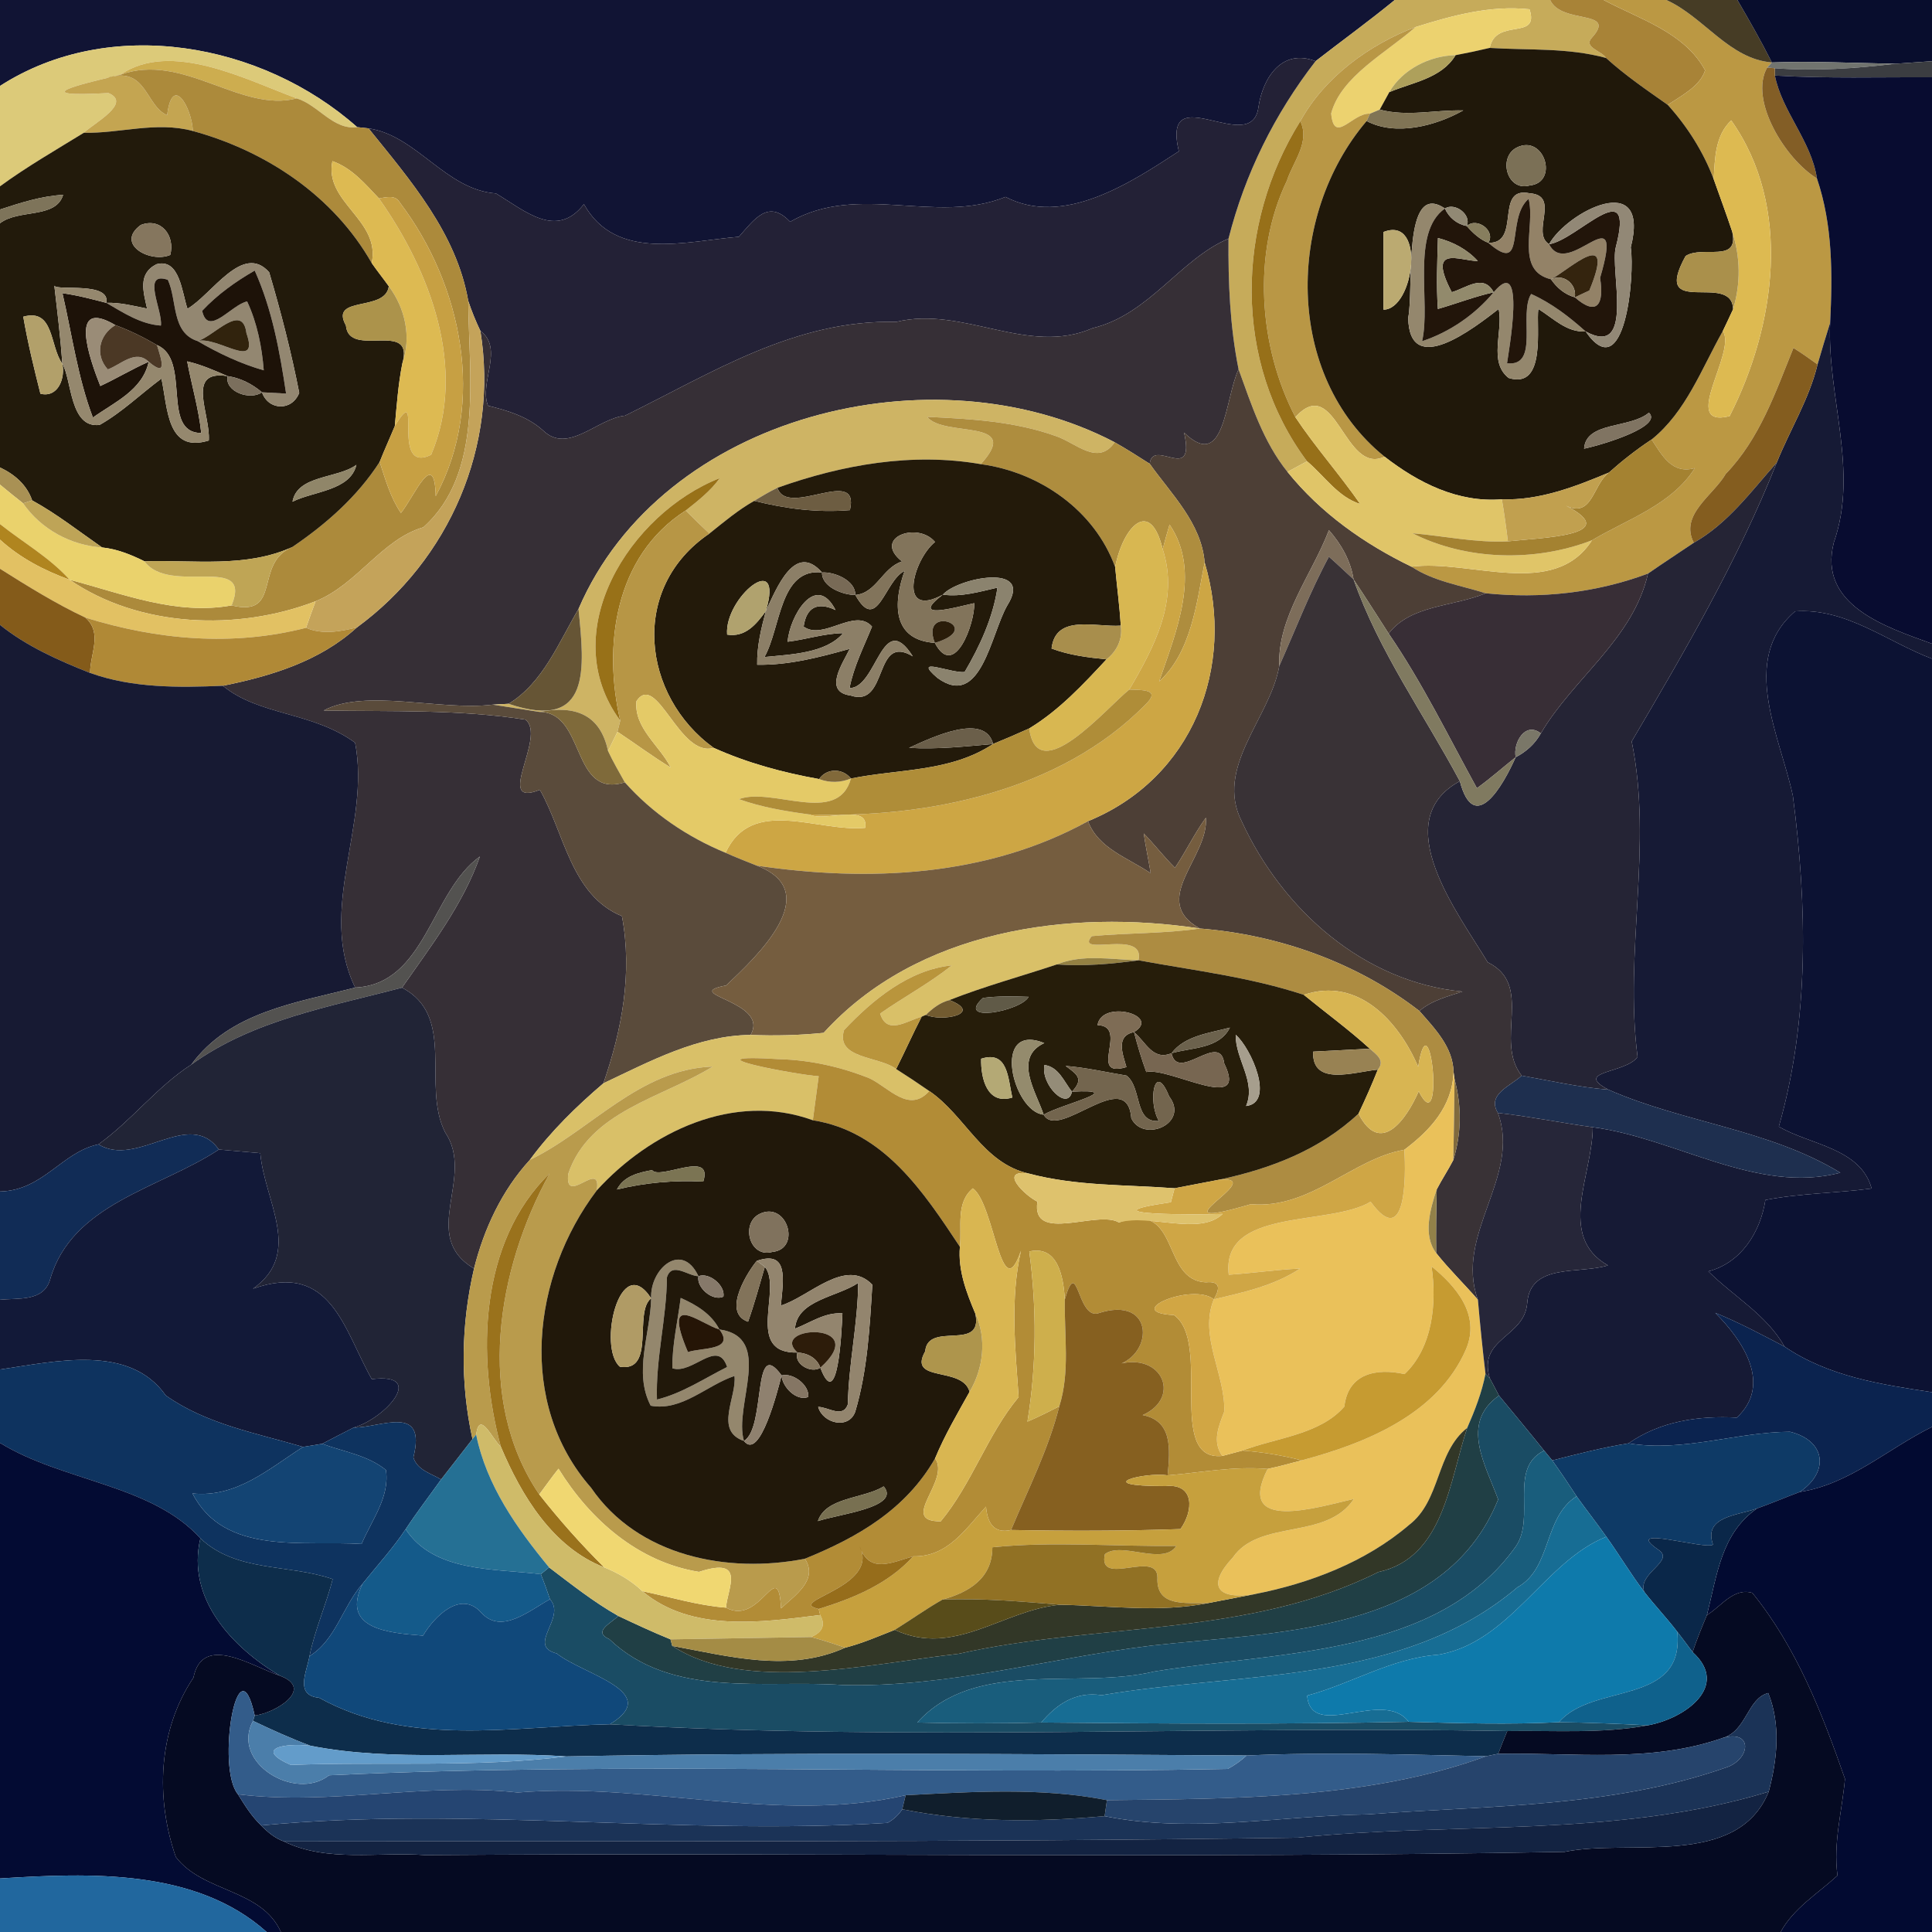 <?xml version="1.0" encoding="UTF-8" ?>
<!DOCTYPE svg PUBLIC "-//W3C//DTD SVG 1.1//EN" "http://www.w3.org/Graphics/SVG/1.1/DTD/svg11.dtd">
<svg width="250pt" height="250pt" viewBox="0 0 250 250" version="1.1" xmlns="http://www.w3.org/2000/svg">
<g id="#111434ff">
<path fill="#111434" opacity="1.00" d=" M 0.00 0.00 L 180.48 0.00 C 177.14 2.74 173.64 5.27 170.23 7.92 C 165.88 6.21 163.40 10.07 162.84 13.88 C 161.96 20.42 150.23 9.79 152.54 19.58 C 146.34 23.62 137.66 29.41 130.11 25.48 C 121.07 29.13 111.12 23.59 102.24 28.70 C 99.44 25.73 97.64 28.34 95.61 30.64 C 88.73 31.21 79.70 33.87 75.56 26.42 C 72.01 30.99 67.95 27.29 64.17 25.03 C 57.64 24.55 53.96 17.55 47.69 16.61 C 47.32 16.57 46.59 16.49 46.22 16.45 C 33.88 5.51 14.28 1.94 0.00 11.12 L 0.00 0.00 Z" />
</g>
<g id="#c6ab5aff">
<path fill="#c6ab5a" opacity="1.00" d=" M 180.48 0.00 L 200.59 0.00 C 202.06 3.23 209.34 1.15 205.99 4.88 C 204.82 6.12 207.28 6.59 207.82 7.50 C 202.87 6.15 197.83 6.52 192.77 6.20 C 193.56 2.21 199.26 5.33 197.92 1.20 C 192.84 0.66 187.96 2.00 183.17 3.50 C 177.24 5.75 171.39 9.96 168.26 15.69 C 159.91 29.02 159.53 46.84 169.13 59.69 C 168.50 60.03 167.23 60.72 166.60 61.06 C 163.48 57.19 161.94 52.39 160.27 47.78 C 159.15 42.22 158.92 36.54 158.97 30.88 C 161.09 22.49 164.94 14.75 170.23 7.92 C 173.64 5.27 177.14 2.74 180.48 0.00 Z" />
</g>
<g id="#a88337ff">
<path fill="#a88337" opacity="1.00" d=" M 200.59 0.00 L 207.51 0.00 C 212.15 2.47 218.00 4.19 220.64 9.10 C 219.99 11.17 217.55 12.39 215.81 13.57 C 213.07 11.64 210.30 9.75 207.82 7.50 C 207.28 6.59 204.82 6.12 205.99 4.88 C 209.34 1.15 202.06 3.23 200.59 0.00 Z" />
</g>
<g id="#bb9843ff">
<path fill="#bb9843" opacity="1.00" d=" M 207.51 0.00 L 215.63 0.00 C 220.50 2.20 223.75 7.64 229.28 8.08 L 228.67 8.74 C 226.30 12.93 230.99 20.57 235.11 23.09 C 237.16 29.10 237.13 35.50 236.82 41.77 C 236.25 43.56 235.72 45.36 235.19 47.16 C 234.16 46.43 233.14 45.68 232.07 45.03 C 229.75 50.76 227.71 56.76 223.32 61.31 C 221.71 64.11 217.29 66.59 219.18 70.23 C 217.21 71.56 215.21 72.86 213.25 74.22 C 206.52 76.73 199.39 77.50 192.25 76.77 C 189.02 75.74 185.53 75.24 182.65 73.33 C 190.20 72.34 201.08 77.60 206.00 69.91 C 210.60 67.18 216.32 65.32 219.31 60.57 C 216.39 61.42 215.08 58.95 213.72 56.87 C 218.18 53.28 220.19 47.69 222.93 42.84 C 224.80 45.54 217.25 55.47 223.81 53.85 C 229.76 42.18 231.96 26.78 224.02 15.58 C 221.92 17.54 221.91 20.53 221.75 23.18 C 220.40 19.62 218.35 16.38 215.81 13.57 C 217.55 12.39 219.99 11.17 220.64 9.10 C 218.00 4.19 212.15 2.47 207.51 0.00 Z" />
</g>
<g id="#463c25ff">
<path fill="#463c25" opacity="1.00" d=" M 215.63 0.00 L 224.82 0.00 C 226.37 2.66 227.90 5.33 229.28 8.08 C 223.75 7.64 220.50 2.20 215.63 0.00 Z" />
</g>
<g id="#080d2dff">
<path fill="#080d2d" opacity="1.00" d=" M 224.82 0.00 L 250.00 0.00 L 250.00 7.92 C 248.41 8.02 246.82 8.13 245.23 8.25 C 239.91 8.16 234.60 7.89 229.28 8.08 C 227.90 5.33 226.37 2.66 224.82 0.00 Z" />
</g>
<g id="#ecd26fff">
<path fill="#ecd26f" opacity="1.00" d=" M 183.17 3.50 C 187.96 2.00 192.84 0.66 197.92 1.20 C 199.26 5.33 193.56 2.21 192.77 6.20 C 191.30 6.55 189.83 6.86 188.35 7.14 C 185.01 7.20 181.46 8.98 179.78 11.92 C 179.47 12.48 178.85 13.61 178.54 14.18 C 178.23 14.31 177.60 14.58 177.28 14.71 C 175.02 14.56 172.63 18.80 172.25 14.68 C 173.53 9.87 179.39 6.84 183.17 3.50 Z" />
</g>
<g id="#b99745ff">
<path fill="#b99745" opacity="1.00" d=" M 168.26 15.69 C 171.39 9.96 177.24 5.75 183.17 3.50 C 179.39 6.84 173.53 9.87 172.25 14.68 C 172.63 18.80 175.02 14.56 177.28 14.71 L 176.84 15.66 C 166.43 27.88 166.17 48.60 179.16 59.09 C 173.93 61.58 172.87 48.18 167.62 53.98 C 162.87 44.85 162.00 32.79 166.53 23.37 C 167.32 20.93 169.55 18.39 168.26 15.69 Z" />
</g>
<g id="#dcca79ff">
<path fill="#dcca79" opacity="1.00" d=" M 0.00 11.12 C 14.28 1.94 33.88 5.51 46.22 16.45 C 43.12 16.87 41.20 13.58 38.40 12.73 C 31.81 10.31 22.14 5.17 15.56 9.68 C 15.12 9.78 14.25 10.00 13.81 10.10 C 11.14 10.75 2.92 12.67 14.03 12.04 C 17.11 13.33 12.21 15.90 10.85 17.18 C 7.20 19.43 3.47 21.57 0.00 24.11 L 0.00 11.12 Z" />
</g>
<g id="#20180aff">
<path fill="#20180a" opacity="1.00" d=" M 188.35 7.14 C 189.83 6.86 191.30 6.55 192.77 6.20 C 197.83 6.52 202.87 6.15 207.82 7.50 C 210.30 9.75 213.07 11.64 215.81 13.57 C 218.35 16.38 220.40 19.62 221.75 23.18 C 222.55 25.44 223.39 27.70 224.15 29.98 C 225.07 34.13 220.35 31.71 218.12 33.12 C 213.56 41.39 224.16 35.05 224.26 40.02 C 223.82 40.97 223.38 41.91 222.93 42.84 C 220.19 47.69 218.18 53.28 213.72 56.87 C 211.77 58.16 209.93 59.60 208.19 61.15 C 203.77 63.00 199.21 64.77 194.34 64.61 C 188.66 65.07 183.52 62.48 179.16 59.09 C 166.17 48.60 166.43 27.88 176.84 15.66 C 180.63 17.66 185.80 16.28 189.34 14.29 C 185.76 14.19 182.08 15.14 178.54 14.18 C 178.85 13.61 179.47 12.48 179.78 11.92 C 182.76 10.66 186.55 10.15 188.35 7.14 M 196.23 19.11 C 193.81 20.39 195.02 24.83 197.94 24.00 C 201.77 23.63 199.83 17.27 196.23 19.11 M 192.59 31.42 C 193.58 29.86 191.10 28.05 189.80 29.25 C 190.44 27.78 188.28 26.15 186.97 26.98 C 181.39 23.19 182.98 37.55 182.22 41.11 C 182.35 49.02 190.71 42.47 193.93 39.98 C 194.54 42.89 192.56 46.83 195.22 48.91 C 200.15 50.44 198.74 42.17 199.06 39.98 C 200.98 41.17 202.74 43.05 205.18 42.89 C 210.26 50.23 211.57 35.69 211.02 32.01 C 213.62 21.79 202.77 27.40 200.45 31.60 C 198.05 30.11 201.99 25.30 197.94 25.01 C 193.30 24.04 196.93 31.56 192.59 31.42 M 179.02 30.02 C 179.02 32.53 179.02 37.56 179.02 40.07 C 182.99 40.06 184.57 27.85 179.02 30.02 M 213.37 53.40 C 210.91 55.49 205.22 54.50 204.98 58.06 C 207.67 57.48 215.19 55.14 213.37 53.40 Z" />
</g>
<g id="#232136ff">
<path fill="#232136" opacity="1.00" d=" M 162.84 13.88 C 163.40 10.07 165.88 6.21 170.23 7.92 C 164.94 14.75 161.09 22.49 158.97 30.88 C 152.74 33.50 148.69 40.71 141.39 42.46 C 133.00 46.12 124.62 39.54 115.98 41.65 C 102.89 41.34 92.18 48.22 80.87 53.79 C 77.29 54.15 73.51 58.82 70.28 55.71 C 68.28 53.90 65.70 53.13 63.15 52.50 C 61.95 49.55 65.26 45.12 62.16 42.82 C 61.56 41.56 61.03 40.26 60.59 38.94 C 59.08 30.19 53.09 23.31 47.69 16.61 C 53.96 17.55 57.64 24.55 64.17 25.03 C 67.95 27.29 72.01 30.99 75.56 26.42 C 79.70 33.87 88.73 31.21 95.61 30.64 C 97.64 28.34 99.44 25.73 102.24 28.70 C 111.12 23.59 121.07 29.13 130.11 25.48 C 137.66 29.41 146.34 23.62 152.54 19.58 C 150.23 9.79 161.96 20.42 162.84 13.88 Z" />
</g>
<g id="#aea05bff">
<path fill="#aea05b" opacity="1.00" d=" M 179.78 11.92 C 181.46 8.98 185.01 7.20 188.35 7.14 C 186.55 10.15 182.76 10.66 179.78 11.92 Z" />
</g>
<g id="#cdad4fff">
<path fill="#cdad4f" opacity="1.00" d=" M 15.56 9.68 C 22.14 5.17 31.81 10.31 38.40 12.73 C 31.14 14.64 23.66 6.70 15.56 9.68 Z" />
</g>
<g id="#71746fff">
<path fill="#71746f" opacity="1.00" d=" M 229.28 8.08 C 234.60 7.89 239.91 8.16 245.23 8.25 C 240.06 8.87 234.85 9.22 229.66 8.83 L 228.67 8.74 L 229.28 8.08 Z" />
</g>
<g id="#3b3d41ff">
<path fill="#3b3d41" opacity="1.00" d=" M 245.23 8.25 C 246.82 8.13 248.41 8.02 250.00 7.92 L 250.00 10.00 C 243.22 9.97 236.44 10.17 229.67 9.78 L 229.66 8.83 C 234.85 9.22 240.06 8.87 245.23 8.25 Z" />
</g>
<g id="#835e26ff">
<path fill="#835e26" opacity="1.00" d=" M 235.11 23.09 C 230.99 20.57 226.30 12.93 228.67 8.74 L 229.66 8.83 L 229.67 9.78 C 230.58 14.42 234.39 18.24 235.11 23.09 Z" />
</g>
<g id="#c4a551ff">
<path fill="#c4a551" opacity="1.00" d=" M 14.03 12.04 C 2.92 12.67 11.14 10.75 13.81 10.10 C 19.00 8.43 18.80 13.73 21.63 14.90 C 22.30 9.45 24.83 13.96 24.96 16.95 C 20.21 15.67 15.48 17.29 10.85 17.18 C 12.21 15.90 17.11 13.33 14.03 12.04 Z" />
</g>
<g id="#ac8a3bff">
<path fill="#ac8a3b" opacity="1.00" d=" M 13.81 10.10 C 14.25 10.00 15.12 9.78 15.56 9.68 C 23.66 6.70 31.14 14.64 38.40 12.73 C 41.20 13.58 43.12 16.87 46.22 16.45 C 46.59 16.49 47.32 16.57 47.69 16.61 C 53.09 23.31 59.08 30.19 60.59 38.94 C 60.68 48.65 62.61 61.25 54.78 68.23 C 49.41 69.78 46.23 75.64 40.84 77.80 C 30.73 81.70 18.03 81.21 9.01 75.02 C 15.85 76.81 22.75 79.65 29.97 78.34 C 36.59 79.93 32.76 72.87 37.83 70.78 C 42.21 67.81 46.25 64.25 49.13 59.77 C 49.87 62.04 50.52 64.38 51.88 66.38 C 53.63 64.20 56.24 57.84 56.38 64.20 C 62.95 52.09 59.77 36.82 51.76 26.24 C 51.15 25.15 50.02 25.54 49.03 25.67 C 47.24 23.79 45.54 21.74 43.01 20.85 C 41.92 26.22 49.28 28.43 48.10 34.04 C 43.18 25.37 34.46 19.55 24.96 16.95 C 24.83 13.96 22.30 9.45 21.63 14.90 C 18.80 13.73 19.00 8.43 13.81 10.10 Z" />
</g>
<g id="#080c30ff">
<path fill="#080c30" opacity="1.00" d=" M 235.11 23.09 C 234.39 18.24 230.58 14.42 229.67 9.78 C 236.44 10.17 243.22 9.97 250.00 10.00 L 250.00 83.30 C 244.13 81.16 235.19 78.35 237.30 70.19 C 240.55 60.90 236.41 51.32 236.82 41.77 C 237.13 35.50 237.16 29.10 235.11 23.09 Z" />
</g>
<g id="#807455ff">
<path fill="#807455" opacity="1.00" d=" M 177.28 14.71 C 177.60 14.58 178.23 14.31 178.54 14.18 C 182.08 15.14 185.76 14.19 189.34 14.29 C 185.80 16.28 180.63 17.66 176.84 15.66 L 177.28 14.71 Z" />
</g>
<g id="#221a0bff">
<path fill="#221a0b" opacity="1.00" d=" M 10.85 17.18 C 15.48 17.29 20.21 15.67 24.96 16.95 C 34.46 19.55 43.18 25.37 48.10 34.04 C 48.81 35.06 49.59 36.03 50.31 37.04 C 49.90 40.42 42.59 38.19 44.76 42.11 C 45.13 46.49 53.71 41.29 52.06 47.04 C 51.53 49.71 51.34 52.43 51.09 55.13 C 50.45 56.68 49.75 58.20 49.13 59.77 C 46.25 64.25 42.21 67.81 37.83 70.78 C 31.82 73.52 25.08 72.43 18.69 72.63 C 16.95 71.77 15.15 71.04 13.21 70.84 C 10.22 68.76 7.35 66.50 4.16 64.75 C 3.47 62.73 1.89 61.38 0.00 60.49 L 0.00 28.89 C 2.42 27.02 7.23 28.34 8.17 25.21 C 5.35 25.37 2.66 26.24 0.00 27.11 L 0.00 24.11 C 3.47 21.57 7.20 19.43 10.85 17.18 M 18.22 29.11 C 14.84 31.58 19.44 34.09 22.03 32.99 C 22.69 30.53 20.85 28.09 18.22 29.11 M 20.25 34.19 C 17.80 35.42 18.56 37.77 19.03 39.93 C 17.29 39.59 15.55 39.12 13.76 39.19 C 14.31 36.40 7.39 37.67 7.03 36.97 C 7.42 40.33 7.83 43.69 8.07 47.07 C 9.31 49.17 9.01 55.48 12.90 54.98 C 15.82 53.33 18.21 50.97 20.89 48.99 C 21.72 52.82 21.57 58.69 27.02 57.00 C 27.25 53.54 23.96 47.81 29.45 48.67 C 29.04 50.71 32.41 51.85 33.90 50.76 C 34.72 53.12 37.78 53.25 38.72 50.83 C 37.69 45.57 36.35 40.37 34.83 35.23 C 31.41 31.36 27.44 38.11 24.26 39.95 C 23.55 37.94 23.28 33.37 20.25 34.19 M 3.01 40.98 C 3.59 44.34 4.40 47.65 5.23 50.95 C 7.54 51.51 8.46 48.91 8.07 47.07 C 6.41 44.78 7.04 39.86 3.01 40.98 M 46.12 60.15 C 43.66 61.96 38.47 61.44 37.85 64.92 C 40.57 63.55 45.32 63.51 46.12 60.15 Z" />
</g>
<g id="#977019ff">
<path fill="#977019" opacity="1.00" d=" M 168.26 15.69 C 169.55 18.39 167.32 20.93 166.53 23.37 C 162.00 32.79 162.87 44.85 167.62 53.98 C 170.21 57.87 173.35 61.38 176.01 65.22 C 173.12 64.31 171.36 61.56 169.13 59.69 C 159.53 46.84 159.91 29.02 168.26 15.69 Z" />
</g>
<g id="#ddba51ff">
<path fill="#ddba51" opacity="1.00" d=" M 221.75 23.18 C 221.91 20.53 221.92 17.54 224.02 15.58 C 231.96 26.78 229.76 42.18 223.81 53.85 C 217.25 55.47 224.80 45.54 222.93 42.84 C 223.38 41.91 223.82 40.97 224.26 40.02 C 225.26 36.67 225.22 33.32 224.15 29.98 C 223.39 27.70 222.55 25.44 221.75 23.18 Z" />
</g>
<g id="#7b7056ff">
<path fill="#7b7056" opacity="1.00" d=" M 196.23 19.11 C 199.83 17.27 201.77 23.63 197.94 24.00 C 195.02 24.83 193.81 20.39 196.23 19.11 Z" />
</g>
<g id="#ddba52ff">
<path fill="#ddba52" opacity="1.00" d=" M 43.01 20.85 C 45.54 21.74 47.24 23.79 49.03 25.67 C 55.64 35.01 60.51 47.70 55.79 58.85 C 50.37 61.49 54.89 48.86 51.09 55.13 C 51.34 52.43 51.53 49.71 52.06 47.04 C 53.26 43.59 52.43 39.88 50.31 37.04 C 49.59 36.03 48.81 35.06 48.10 34.04 C 49.28 28.43 41.92 26.22 43.01 20.85 Z" />
</g>
<g id="#7e745aff">
<path fill="#7e745a" opacity="1.00" d=" M 0.00 27.11 C 2.66 26.24 5.35 25.37 8.17 25.21 C 7.23 28.34 2.42 27.02 0.00 28.89 L 0.00 27.11 Z" />
</g>
<g id="#c7a043ff">
<path fill="#c7a043" opacity="1.00" d=" M 49.03 25.67 C 50.02 25.54 51.15 25.15 51.76 26.24 C 59.77 36.82 62.95 52.09 56.38 64.20 C 56.24 57.84 53.63 64.20 51.88 66.38 C 50.52 64.38 49.87 62.04 49.13 59.77 C 49.75 58.20 50.45 56.68 51.09 55.13 C 54.89 48.86 50.37 61.49 55.79 58.85 C 60.51 47.70 55.64 35.01 49.03 25.67 Z" />
</g>
<g id="#938267ff">
<path fill="#938267" opacity="1.00" d=" M 192.59 31.42 C 196.93 31.56 193.30 24.04 197.94 25.01 C 201.99 25.30 198.05 30.11 200.45 31.60 C 202.89 36.40 210.39 24.62 207.05 35.96 C 207.60 39.40 206.65 40.99 203.78 38.47 C 204.25 38.25 205.19 37.81 205.66 37.59 C 209.18 29.08 203.12 34.86 200.70 36.14 C 195.97 35.01 198.73 29.27 197.80 25.73 C 194.79 28.31 197.59 35.74 192.59 31.42 Z" />
</g>
<g id="#94876dff">
<path fill="#94876d" opacity="1.00" d=" M 182.22 41.11 C 182.98 37.55 181.39 23.19 186.97 26.98 C 182.54 30.11 185.18 39.13 184.02 44.15 C 187.60 42.97 190.87 40.71 193.28 37.82 C 197.59 32.65 195.16 45.80 195.01 47.01 C 199.26 47.48 196.49 40.63 198.13 38.04 C 200.75 39.21 203.05 40.98 205.18 42.89 C 202.74 43.05 200.98 41.17 199.06 39.98 C 198.74 42.17 200.15 50.44 195.22 48.91 C 192.56 46.83 194.54 42.89 193.93 39.98 C 190.71 42.47 182.35 49.02 182.22 41.11 Z" />
<path fill="#94876d" opacity="1.00" d=" M 84.26 168.00 C 84.07 164.22 88.22 160.53 90.38 165.14 C 89.01 165.11 86.94 163.23 86.30 165.29 C 86.26 170.59 84.83 175.80 85.01 181.10 C 88.27 180.30 91.12 178.38 94.09 176.89 C 92.85 173.12 89.62 177.92 87.00 177.05 C 86.97 173.99 87.70 170.96 88.08 167.95 C 90.08 168.83 92.06 170.01 93.09 172.03 C 90.58 171.31 85.58 166.86 89.02 174.96 C 90.75 174.35 95.17 174.80 93.09 172.03 C 100.23 173.04 94.88 181.90 96.27 186.46 C 92.37 185.14 95.37 180.75 95.04 178.05 C 91.44 179.25 88.24 182.65 84.20 181.90 C 81.94 177.56 84.16 172.62 84.26 168.00 Z" />
</g>
<g id="#22150aff">
<path fill="#22150a" opacity="1.00" d=" M 192.59 31.42 C 197.59 35.74 194.79 28.31 197.80 25.73 C 198.73 29.27 195.97 35.01 200.70 36.14 C 201.45 37.23 202.48 38.11 203.78 38.47 C 206.65 40.99 207.60 39.40 207.05 35.96 C 210.39 24.62 202.89 36.40 200.45 31.60 C 204.10 31.08 211.65 22.15 209.09 31.96 C 208.29 34.92 211.61 46.40 205.18 42.89 C 203.05 40.98 200.75 39.21 198.13 38.04 C 196.49 40.63 199.26 47.48 195.01 47.01 C 195.16 45.80 197.59 32.65 193.28 37.82 C 191.98 35.37 189.74 37.27 187.86 37.81 C 184.59 31.56 188.92 33.77 191.23 33.78 C 189.86 32.27 188.03 31.30 186.07 30.80 C 185.98 33.85 185.85 36.93 186.06 39.98 C 188.47 39.29 190.82 38.37 193.28 37.82 C 190.87 40.71 187.60 42.97 184.02 44.15 C 185.18 39.13 182.54 30.11 186.97 26.98 C 187.49 28.16 188.53 29.00 189.80 29.25 C 190.58 30.14 191.46 30.97 192.59 31.42 Z" />
</g>
<g id="#928876ff">
<path fill="#928876" opacity="1.00" d=" M 200.45 31.60 C 202.77 27.40 213.62 21.79 211.02 32.01 C 211.57 35.69 210.26 50.23 205.18 42.89 C 211.61 46.40 208.29 34.92 209.09 31.96 C 211.65 22.15 204.10 31.08 200.45 31.60 Z" />
</g>
<g id="#918974ff">
<path fill="#918974" opacity="1.00" d=" M 186.97 26.98 C 188.28 26.15 190.44 27.78 189.80 29.25 C 188.53 29.00 187.49 28.16 186.97 26.98 Z" />
</g>
<g id="#85765eff">
<path fill="#85765e" opacity="1.00" d=" M 18.22 29.11 C 20.85 28.09 22.69 30.53 22.03 32.99 C 19.44 34.09 14.84 31.58 18.22 29.11 Z" />
</g>
<g id="#877e5eff">
<path fill="#877e5e" opacity="1.00" d=" M 189.80 29.25 C 191.10 28.05 193.58 29.86 192.59 31.42 C 191.46 30.97 190.58 30.14 189.80 29.25 Z" />
</g>
<g id="#bbaa71ff">
<path fill="#bbaa71" opacity="1.00" d=" M 179.02 30.02 C 184.57 27.85 182.99 40.06 179.02 40.07 C 179.02 37.56 179.02 32.53 179.02 30.02 Z" />
</g>
<g id="#aa904bff">
<path fill="#aa904b" opacity="1.00" d=" M 224.15 29.98 C 225.22 33.32 225.26 36.67 224.26 40.02 C 224.16 35.05 213.56 41.39 218.12 33.12 C 220.35 31.71 225.07 34.13 224.15 29.98 Z" />
</g>
<g id="#362f36ff">
<path fill="#362f36" opacity="1.00" d=" M 141.39 42.46 C 148.69 40.71 152.74 33.50 158.97 30.88 C 158.92 36.54 159.15 42.22 160.27 47.78 C 158.47 51.66 158.52 61.12 153.22 55.98 C 154.74 62.72 149.18 56.60 148.77 60.01 C 147.28 59.06 145.78 58.10 144.24 57.23 C 120.87 45.00 85.69 53.61 74.86 78.80 C 72.30 83.14 70.25 88.37 65.81 91.07 C 65.30 91.10 64.28 91.15 63.77 91.18 C 57.06 92.02 47.29 89.05 41.88 91.94 C 50.59 92.09 59.35 91.77 67.99 93.12 C 70.82 95.28 63.79 104.62 69.86 102.20 C 73.03 107.78 73.88 115.84 80.48 118.55 C 81.86 125.93 80.48 133.22 78.08 140.18 C 74.59 143.16 71.29 146.38 68.56 150.09 C 64.95 154.03 62.63 159.00 61.34 164.15 C 54.17 159.89 61.56 152.35 57.60 146.52 C 54.52 140.44 59.10 131.52 52.02 127.80 C 55.76 122.43 59.91 117.06 62.10 110.83 C 55.74 115.39 55.10 127.36 45.96 127.79 C 41.03 117.66 47.99 106.62 45.95 96.11 C 40.47 92.09 33.50 92.61 28.84 88.74 C 35.07 87.48 41.35 85.58 46.17 81.20 C 58.17 72.41 64.56 57.68 62.16 42.82 C 65.26 45.12 61.95 49.55 63.15 52.50 C 65.70 53.13 68.28 53.90 70.28 55.71 C 73.51 58.82 77.29 54.15 80.87 53.79 C 92.18 48.22 102.89 41.34 115.98 41.65 C 124.62 39.54 133.00 46.12 141.39 42.46 Z" />
</g>
<g id="#928a6cff">
<path fill="#928a6c" opacity="1.00" d=" M 186.07 30.80 C 188.03 31.30 189.86 32.27 191.23 33.78 C 188.92 33.77 184.59 31.56 187.86 37.81 C 189.74 37.27 191.98 35.37 193.28 37.82 C 190.82 38.37 188.47 39.29 186.06 39.98 C 185.85 36.93 185.98 33.85 186.07 30.80 Z" />
</g>
<g id="#34240eff">
<path fill="#34240e" opacity="1.00" d=" M 200.70 36.14 C 203.12 34.86 209.18 29.08 205.66 37.59 C 205.19 37.81 204.25 38.25 203.78 38.47 C 204.07 36.75 202.28 35.34 200.70 36.14 Z" />
</g>
<g id="#938771ff">
<path fill="#938771" opacity="1.00" d=" M 20.25 34.19 C 23.28 33.37 23.55 37.94 24.26 39.95 C 27.44 38.11 31.41 31.36 34.83 35.23 C 36.35 40.37 37.69 45.57 38.72 50.83 C 37.78 53.25 34.72 53.12 33.90 50.76 C 34.68 50.80 36.24 50.88 37.02 50.93 C 36.21 45.53 35.22 40.02 32.96 35.01 C 30.48 36.44 28.12 38.12 26.16 40.22 C 26.92 43.69 29.99 39.38 31.98 39.01 C 33.28 41.80 33.89 44.87 34.13 47.92 C 31.11 47.06 28.26 45.70 25.56 44.13 C 28.10 43.44 33.64 48.10 31.89 43.11 C 31.37 39.05 27.61 43.59 25.56 44.13 C 22.16 43.05 22.95 38.87 21.72 36.21 C 18.23 35.02 21.09 40.22 20.82 42.13 C 18.20 41.95 15.97 40.47 13.76 39.19 C 15.55 39.12 17.29 39.59 19.03 39.93 C 18.56 37.77 17.80 35.42 20.25 34.19 Z" />
</g>
<g id="#1d1208ff">
<path fill="#1d1208" opacity="1.00" d=" M 26.16 40.22 C 28.12 38.12 30.48 36.44 32.96 35.01 C 35.22 40.02 36.21 45.53 37.02 50.93 C 36.24 50.88 34.68 50.80 33.90 50.76 C 32.62 49.68 31.12 48.91 29.45 48.67 C 27.74 47.93 26.04 47.18 24.22 46.76 C 24.80 49.86 25.71 52.89 26.04 56.03 C 20.76 56.00 24.81 46.52 20.31 44.65 C 18.60 43.65 16.80 42.76 14.93 42.07 C 8.76 38.42 11.61 46.49 12.98 49.95 C 15.10 48.97 17.10 47.75 19.24 46.81 C 18.45 50.49 14.81 52.04 12.02 54.03 C 10.06 48.86 9.32 43.31 8.08 37.94 C 10.00 38.20 11.88 38.70 13.76 39.19 C 15.97 40.47 18.20 41.95 20.82 42.13 C 21.09 40.22 18.23 35.02 21.72 36.21 C 22.95 38.87 22.16 43.05 25.56 44.13 C 28.26 45.70 31.11 47.06 34.13 47.92 C 33.89 44.87 33.28 41.80 31.98 39.01 C 29.99 39.38 26.92 43.69 26.16 40.22 Z" />
</g>
<g id="#8b7c61ff">
<path fill="#8b7c61" opacity="1.00" d=" M 200.70 36.14 C 202.28 35.34 204.07 36.75 203.78 38.47 C 202.48 38.11 201.45 37.23 200.70 36.14 Z" />
</g>
<g id="#95886eff">
<path fill="#95886e" opacity="1.00" d=" M 7.03 36.97 C 7.39 37.67 14.31 36.40 13.76 39.19 C 11.88 38.70 10.00 38.20 8.08 37.94 C 9.32 43.31 10.06 48.86 12.02 54.03 C 14.81 52.04 18.45 50.49 19.24 46.81 C 21.73 48.92 20.89 46.53 20.31 44.65 C 24.81 46.52 20.76 56.00 26.04 56.03 C 25.71 52.89 24.80 49.86 24.22 46.76 C 26.04 47.18 27.74 47.93 29.45 48.67 C 23.96 47.81 27.25 53.54 27.02 57.00 C 21.57 58.69 21.72 52.82 20.89 48.99 C 18.21 50.97 15.82 53.33 12.90 54.98 C 9.01 55.48 9.31 49.17 8.07 47.07 C 7.83 43.69 7.42 40.33 7.03 36.97 Z" />
</g>
<g id="#ac934bff">
<path fill="#ac934b" opacity="1.00" d=" M 50.31 37.04 C 52.43 39.88 53.26 43.59 52.06 47.04 C 53.71 41.29 45.13 46.49 44.76 42.11 C 42.59 38.19 49.90 40.42 50.31 37.04 Z" />
</g>
<g id="#c4a35aff">
<path fill="#c4a35a" opacity="1.00" d=" M 54.78 68.23 C 62.61 61.25 60.68 48.65 60.59 38.94 C 61.03 40.26 61.56 41.56 62.16 42.82 C 64.56 57.68 58.17 72.41 46.17 81.20 C 44.00 81.72 41.73 82.15 39.60 81.24 C 40.00 80.09 40.41 78.94 40.84 77.80 C 46.23 75.64 49.41 69.78 54.78 68.23 Z" />
</g>
<g id="#b2a06aff">
<path fill="#b2a06a" opacity="1.00" d=" M 3.01 40.98 C 7.04 39.86 6.41 44.78 8.07 47.07 C 8.46 48.91 7.54 51.51 5.23 50.95 C 4.40 47.65 3.59 44.34 3.01 40.98 Z" />
</g>
<g id="#9a8c77ff">
<path fill="#9a8c77" opacity="1.00" d=" M 12.98 49.95 C 11.61 46.49 8.76 38.42 14.93 42.07 C 12.83 43.32 12.24 45.92 13.95 47.80 C 15.64 47.19 17.53 45.15 19.24 46.81 C 17.10 47.75 15.10 48.97 12.98 49.95 Z" />
</g>
<g id="#31230dff">
<path fill="#31230d" opacity="1.00" d=" M 25.56 44.13 C 27.61 43.59 31.37 39.05 31.89 43.11 C 33.64 48.10 28.10 43.44 25.56 44.13 Z" />
</g>
<g id="#4b3825ff">
<path fill="#4b3825" opacity="1.00" d=" M 14.93 42.07 C 16.80 42.76 18.60 43.65 20.31 44.65 C 20.89 46.53 21.73 48.92 19.24 46.81 C 17.53 45.15 15.64 47.19 13.95 47.80 C 12.24 45.92 12.83 43.32 14.93 42.07 Z" />
</g>
<g id="#161a35ff">
<path fill="#161a35" opacity="1.00" d=" M 235.19 47.16 C 235.72 45.36 236.25 43.56 236.82 41.77 C 236.41 51.32 240.55 60.90 237.30 70.19 C 235.19 78.35 244.13 81.16 250.00 83.30 L 250.00 85.24 C 244.18 83.04 238.85 78.63 232.28 79.11 C 224.98 85.37 230.42 95.44 232.00 103.00 C 233.84 117.18 234.15 131.91 230.18 145.78 C 234.16 148.14 240.74 148.53 242.19 153.79 C 237.62 154.40 232.96 154.40 228.44 155.28 C 227.81 159.41 225.31 163.42 221.06 164.51 C 224.33 167.76 228.59 170.13 230.92 174.25 C 227.97 172.70 225.03 171.13 221.95 169.88 C 225.47 173.39 229.39 179.12 224.74 183.44 C 219.82 183.17 214.83 183.90 210.73 186.77 C 207.40 187.30 204.12 188.15 200.86 188.98 C 200.59 188.66 200.07 188.03 199.81 187.71 C 197.89 185.32 195.92 182.95 193.97 180.59 C 193.56 179.83 193.16 179.08 192.77 178.33 C 191.22 173.11 197.24 173.11 197.62 168.64 C 198.01 163.38 204.37 164.91 208.06 163.74 C 201.42 159.96 206.10 151.97 206.10 145.86 C 216.80 147.25 227.35 154.57 238.14 151.75 C 228.89 146.12 217.87 145.29 208.12 141.00 C 203.50 138.55 210.43 138.92 211.90 136.75 C 210.14 123.19 213.91 109.43 211.14 95.94 C 217.77 84.67 224.93 72.45 229.91 59.86 C 231.62 55.61 234.11 51.65 235.19 47.16 Z" />
</g>
<g id="#845d1fff">
<path fill="#845d1f" opacity="1.00" d=" M 232.07 45.03 C 233.14 45.68 234.16 46.43 235.19 47.16 C 234.11 51.65 231.62 55.61 229.91 59.86 C 226.61 63.57 223.59 67.74 219.18 70.23 C 217.29 66.59 221.71 64.11 223.32 61.31 C 227.71 56.76 229.75 50.76 232.07 45.03 Z" />
</g>
<g id="#4d3f36ff">
<path fill="#4d3f36" opacity="1.00" d=" M 160.27 47.78 C 161.94 52.39 163.48 57.19 166.60 61.06 C 170.89 66.39 176.53 70.37 182.65 73.33 C 185.53 75.24 189.02 75.74 192.25 76.77 C 187.99 78.53 182.56 78.25 179.69 81.98 C 178.18 79.64 176.70 77.28 175.15 74.97 C 174.78 72.56 173.56 70.42 171.96 68.60 C 169.79 74.31 165.28 79.87 165.54 86.17 C 164.38 92.90 157.09 99.30 160.70 106.33 C 165.95 117.71 176.44 127.09 189.24 128.31 C 187.30 128.95 185.26 129.45 183.67 130.82 C 175.58 124.56 165.42 120.95 155.26 120.15 C 148.64 116.49 156.44 110.97 156.04 105.81 C 154.55 107.87 153.46 110.18 152.04 112.29 C 150.61 110.88 149.40 109.28 148.00 107.85 C 148.25 109.57 148.62 111.28 148.90 113.00 C 146.01 111.02 142.10 109.80 140.79 106.26 C 154.35 100.71 159.92 86.30 155.88 72.78 C 155.47 67.71 151.58 63.96 148.77 60.01 C 149.18 56.60 154.74 62.72 153.22 55.98 C 158.52 61.12 158.47 51.66 160.27 47.78 Z" />
</g>
<g id="#7b6f5dff">
<path fill="#7b6f5d" opacity="1.00" d=" M 29.45 48.67 C 31.12 48.91 32.62 49.68 33.90 50.76 C 32.41 51.85 29.04 50.71 29.45 48.67 Z" />
</g>
<g id="#ceb464ff">
<path fill="#ceb464" opacity="1.00" d=" M 74.86 78.80 C 85.69 53.61 120.87 45.00 144.24 57.23 C 142.08 60.38 139.20 57.28 136.63 56.43 C 131.33 54.52 125.56 54.20 119.98 53.94 C 122.08 56.66 132.43 54.04 126.91 60.06 C 118.04 58.52 108.99 60.13 100.60 63.12 C 99.56 63.62 98.58 64.21 97.60 64.81 C 95.51 65.99 93.66 67.55 91.80 69.04 C 90.75 68.07 89.73 67.07 88.73 66.06 C 90.32 64.80 91.94 63.54 93.14 61.87 C 81.50 66.44 71.80 81.77 80.26 93.25 C 80.17 93.61 79.99 94.33 79.90 94.69 C 79.59 95.32 78.99 96.56 78.68 97.18 C 77.69 92.50 74.50 91.21 69.79 92.12 C 68.29 91.88 65.28 91.41 63.77 91.18 C 64.28 91.15 65.30 91.10 65.81 91.07 C 76.60 94.72 75.61 86.41 74.86 78.80 Z" />
</g>
<g id="#e0c568ff">
<path fill="#e0c568" opacity="1.00" d=" M 167.62 53.98 C 172.87 48.18 173.93 61.58 179.16 59.09 C 183.52 62.48 188.66 65.07 194.34 64.61 C 194.65 66.42 194.90 68.23 195.12 70.05 C 190.95 70.25 186.89 69.36 182.77 69.00 C 189.70 72.52 198.63 72.77 206.00 69.91 C 201.08 77.60 190.20 72.34 182.65 73.33 C 176.53 70.37 170.89 66.39 166.60 61.06 C 167.23 60.72 168.50 60.03 169.13 59.69 C 171.36 61.56 173.12 64.31 176.01 65.22 C 173.35 61.38 170.21 57.87 167.62 53.98 Z" />
</g>
<g id="#807462ff">
<path fill="#807462" opacity="1.00" d=" M 213.37 53.40 C 215.19 55.14 207.67 57.48 204.98 58.06 C 205.22 54.50 210.91 55.49 213.37 53.40 Z" />
</g>
<g id="#ae8d3eff">
<path fill="#ae8d3e" opacity="1.00" d=" M 119.98 53.94 C 125.56 54.20 131.33 54.52 136.63 56.43 C 139.20 57.28 142.08 60.38 144.24 57.23 C 145.78 58.10 147.28 59.06 148.77 60.01 C 151.58 63.96 155.47 67.71 155.88 72.78 C 154.84 78.02 154.17 84.36 149.99 88.19 C 152.15 81.85 155.51 74.00 151.34 67.88 C 151.03 68.93 150.73 69.99 150.45 71.06 C 148.85 64.38 145.34 68.08 144.30 73.37 C 141.63 66.03 134.54 61.09 126.91 60.06 C 132.43 54.04 122.08 56.66 119.98 53.94 Z" />
</g>
<g id="#a48231ff">
<path fill="#a48231" opacity="1.00" d=" M 208.19 61.15 C 209.93 59.60 211.77 58.16 213.72 56.87 C 215.08 58.95 216.39 61.42 219.31 60.57 C 216.32 65.32 210.60 67.18 206.00 69.91 C 198.63 72.77 189.70 72.52 182.77 69.00 C 186.89 69.36 190.95 70.25 195.12 70.05 C 199.39 69.58 210.16 69.33 202.65 65.44 C 206.08 67.06 206.08 62.74 208.19 61.15 Z" />
</g>
<g id="#231a0aff">
<path fill="#231a0a" opacity="1.00" d=" M 100.60 63.12 C 108.99 60.13 118.04 58.52 126.91 60.06 C 134.54 61.09 141.63 66.03 144.30 73.37 C 144.53 75.90 144.87 78.41 145.03 80.96 C 141.72 81.18 136.59 79.42 136.07 83.92 C 138.35 84.78 140.78 85.08 143.18 85.32 C 140.13 88.60 137.04 91.92 133.18 94.26 C 131.64 94.95 130.08 95.63 128.51 96.27 C 127.44 92.14 120.58 95.42 117.63 96.77 C 121.27 96.99 124.89 96.59 128.51 96.27 C 122.97 99.93 116.30 99.48 110.11 100.74 C 109.04 99.39 106.98 99.37 105.99 100.81 C 101.30 99.97 96.70 98.73 92.35 96.77 C 83.08 90.08 81.36 76.10 91.80 69.04 C 93.66 67.55 95.51 65.99 97.60 64.81 C 101.64 65.83 105.80 66.36 109.98 66.01 C 111.34 60.17 101.85 67.10 100.60 63.12 M 116.72 72.65 C 114.16 73.48 113.42 76.75 110.68 76.99 C 113.53 82.11 114.48 75.09 117.05 73.88 C 115.58 78.01 115.41 82.81 120.97 83.19 C 123.49 88.00 126.16 80.67 126.07 78.05 C 123.59 78.60 117.59 80.32 122.00 76.95 C 116.12 80.15 118.12 72.47 120.99 70.13 C 118.74 67.43 112.82 69.57 116.72 72.65 M 99.10 79.07 C 98.49 81.34 97.93 83.65 97.98 86.02 C 102.08 86.09 106.04 85.05 109.95 83.96 C 109.06 85.83 106.46 89.52 110.07 90.00 C 115.03 91.66 112.98 81.85 118.12 84.93 C 114.12 78.67 113.50 89.03 109.93 89.04 C 110.47 86.24 111.78 83.70 112.84 81.08 C 110.62 78.55 106.54 82.95 103.99 81.08 C 104.35 78.53 105.83 77.86 108.12 78.94 C 105.55 73.95 102.15 79.80 101.92 83.04 C 104.33 82.75 106.66 81.96 109.10 81.93 C 106.87 84.56 102.29 84.68 98.92 85.02 C 101.04 81.30 100.86 73.47 106.37 74.08 C 102.87 70.09 100.50 76.08 99.10 79.07 M 106.37 74.08 C 106.31 75.95 109.10 77.00 110.68 76.99 C 110.72 75.11 107.97 73.97 106.37 74.08 M 94.09 82.12 C 96.45 82.50 97.87 80.78 99.10 79.07 C 101.53 70.92 93.69 77.36 94.09 82.12 M 122.00 76.95 C 124.41 77.27 126.75 76.57 129.07 76.04 C 128.50 79.90 126.79 83.62 124.82 86.96 C 123.00 87.14 117.93 84.84 121.30 87.72 C 126.96 91.85 128.22 81.98 130.35 78.33 C 133.87 72.74 123.86 74.79 122.00 76.95 Z" />
</g>
<g id="#908669ff">
<path fill="#908669" opacity="1.00" d=" M 46.12 60.15 C 45.32 63.51 40.57 63.55 37.85 64.92 C 38.47 61.44 43.66 61.96 46.12 60.15 Z" />
</g>
<g id="#252435ff">
<path fill="#252435" opacity="1.00" d=" M 219.18 70.23 C 223.59 67.74 226.61 63.57 229.91 59.86 C 224.93 72.45 217.77 84.67 211.14 95.94 C 213.91 109.43 210.14 123.19 211.90 136.75 C 210.43 138.92 203.50 138.55 208.12 141.00 C 204.34 140.70 200.63 139.85 196.90 139.19 C 193.30 134.61 198.55 127.49 192.51 124.52 C 188.79 118.31 179.41 106.24 188.90 101.08 C 190.77 108.17 194.49 101.68 196.13 97.98 C 197.49 97.28 198.64 96.25 199.38 94.90 C 203.63 87.70 211.32 82.72 213.25 74.22 C 215.21 72.86 217.21 71.56 219.18 70.23 Z" />
</g>
<g id="#a99154ff">
<path fill="#a99154" opacity="1.00" d=" M 0.00 60.49 C 1.89 61.38 3.47 62.73 4.16 64.75 L 2.99 65.13 C 1.98 64.34 0.99 63.53 0.00 62.71 L 0.00 60.49 Z" />
</g>
<g id="#c1a04fff">
<path fill="#c1a04f" opacity="1.00" d=" M 194.34 64.61 C 199.21 64.77 203.77 63.00 208.19 61.15 C 206.08 62.74 206.08 67.06 202.65 65.44 C 210.16 69.33 199.39 69.58 195.12 70.05 C 194.90 68.23 194.65 66.42 194.34 64.61 Z" />
</g>
<g id="#987118ff">
<path fill="#987118" opacity="1.00" d=" M 80.26 93.25 C 71.80 81.77 81.50 66.44 93.14 61.87 C 91.94 63.54 90.32 64.80 88.73 66.06 C 79.47 71.98 78.03 83.67 80.26 93.25 Z" />
</g>
<g id="#ead26cff">
<path fill="#ead26c" opacity="1.00" d=" M 0.00 62.71 C 0.99 63.53 1.98 64.34 2.99 65.13 C 5.30 68.47 9.17 70.58 13.21 70.84 C 15.15 71.04 16.95 71.77 18.69 72.63 C 21.98 77.14 32.76 71.50 29.97 78.34 C 22.75 79.65 15.85 76.81 9.01 75.02 C 6.42 72.14 3.01 70.21 0.00 67.82 L 0.00 62.71 Z" />
</g>
<g id="#6d5d42ff">
<path fill="#6d5d42" opacity="1.00" d=" M 97.60 64.81 C 98.58 64.21 99.56 63.62 100.60 63.12 C 101.85 67.10 111.34 60.17 109.98 66.01 C 105.80 66.36 101.64 65.83 97.60 64.81 Z" />
</g>
<g id="#bea457ff">
<path fill="#bea457" opacity="1.00" d=" M 2.99 65.13 L 4.16 64.75 C 7.35 66.50 10.22 68.76 13.21 70.84 C 9.17 70.58 5.30 68.47 2.99 65.13 Z" />
</g>
<g id="#b79645ff">
<path fill="#b79645" opacity="1.00" d=" M 80.26 93.25 C 78.03 83.67 79.47 71.98 88.73 66.06 C 89.73 67.07 90.75 68.07 91.80 69.04 C 81.36 76.10 83.08 90.08 92.35 96.77 C 87.90 98.10 85.01 86.82 82.36 90.72 C 82.00 94.19 85.38 96.48 86.79 99.32 C 84.43 97.88 82.21 96.22 79.90 94.69 C 79.99 94.33 80.17 93.61 80.26 93.25 Z" />
</g>
<g id="#d8b751ff">
<path fill="#d8b751" opacity="1.00" d=" M 144.30 73.37 C 145.34 68.08 148.85 64.38 150.45 71.06 C 152.60 77.67 149.36 83.72 146.13 89.23 C 143.18 91.58 134.26 102.17 133.18 94.26 C 137.04 91.92 140.13 88.60 143.18 85.32 C 144.53 84.26 145.28 82.70 145.03 80.96 C 144.87 78.41 144.53 75.90 144.30 73.37 Z" />
</g>
<g id="#b0851fff">
<path fill="#b0851f" opacity="1.00" d=" M 0.00 67.82 C 3.01 70.21 6.42 72.14 9.01 75.02 C 5.72 73.82 2.59 72.20 0.00 69.83 L 0.00 67.82 Z" />
</g>
<g id="#cda644ff">
<path fill="#cda644" opacity="1.00" d=" M 151.34 67.88 C 155.51 74.00 152.15 81.85 149.99 88.19 C 154.17 84.36 154.84 78.02 155.88 72.78 C 159.92 86.30 154.35 100.71 140.79 106.26 C 127.73 113.46 112.40 114.15 97.92 112.01 C 96.57 111.46 95.21 110.95 93.89 110.35 C 97.29 102.97 105.81 107.72 111.96 107.12 C 112.45 103.89 106.75 106.42 104.72 105.39 C 119.99 105.91 137.20 102.37 148.19 91.20 C 150.31 89.17 147.84 89.30 146.13 89.23 C 149.36 83.72 152.60 77.67 150.45 71.06 C 150.73 69.99 151.03 68.93 151.34 67.88 Z" />
</g>
<g id="#82745bff">
<path fill="#82745b" opacity="1.00" d=" M 116.72 72.65 C 112.82 69.57 118.74 67.43 120.99 70.13 C 118.12 72.47 116.12 80.15 122.00 76.95 C 117.59 80.32 123.59 78.60 126.07 78.05 C 126.16 80.67 123.49 88.00 120.97 83.19 C 127.70 81.18 118.95 78.02 120.97 83.19 C 115.41 82.81 115.58 78.01 117.05 73.88 C 114.48 75.09 113.53 82.11 110.68 76.99 C 113.42 76.75 114.16 73.48 116.72 72.65 Z" />
</g>
<g id="#7d6d5aff">
<path fill="#7d6d5a" opacity="1.00" d=" M 165.54 86.17 C 165.28 79.87 169.79 74.31 171.96 68.60 C 173.56 70.42 174.78 72.56 175.15 74.97 C 174.08 74.00 173.05 72.99 171.96 72.04 C 169.50 76.60 167.65 81.45 165.54 86.17 Z" />
</g>
<g id="#e2c163ff">
<path fill="#e2c163" opacity="1.00" d=" M 0.00 69.83 C 2.59 72.20 5.72 73.82 9.01 75.02 C 18.03 81.21 30.73 81.70 40.84 77.80 C 40.41 78.94 40.00 80.09 39.60 81.24 C 30.07 83.68 20.35 82.80 11.05 79.92 C 7.20 78.11 3.59 75.86 0.00 73.60 L 0.00 69.83 Z" />
</g>
<g id="#bfa555ff">
<path fill="#bfa555" opacity="1.00" d=" M 18.69 72.63 C 25.08 72.43 31.82 73.52 37.83 70.78 C 32.76 72.87 36.59 79.93 29.97 78.34 C 32.76 71.50 21.98 77.14 18.69 72.63 Z" />
</g>
<g id="#393236ff">
<path fill="#393236" opacity="1.00" d=" M 171.96 72.04 C 173.05 72.99 174.08 74.00 175.15 74.97 C 178.43 84.30 184.26 92.41 188.90 101.08 C 179.41 106.24 188.79 118.31 192.51 124.52 C 198.55 127.49 193.30 134.61 196.90 139.19 C 195.46 140.54 192.36 141.60 193.83 144.01 C 196.86 152.28 188.16 159.72 191.24 168.19 C 189.47 166.14 187.52 164.26 185.84 162.14 C 185.81 159.39 185.84 156.65 185.91 153.91 C 186.58 152.61 187.39 151.40 188.06 150.10 C 189.11 146.67 189.16 143.19 188.22 139.66 L 188.09 138.72 C 188.02 135.49 185.66 133.10 183.67 130.82 C 185.26 129.45 187.30 128.95 189.24 128.31 C 176.44 127.09 165.95 117.71 160.70 106.33 C 157.09 99.30 164.38 92.90 165.54 86.17 C 167.65 81.45 169.50 76.60 171.96 72.04 Z" />
</g>
<g id="#8c7f67ff">
<path fill="#8c7f67" opacity="1.00" d=" M 99.10 79.07 C 100.50 76.08 102.87 70.09 106.37 74.08 C 100.86 73.47 101.04 81.30 98.92 85.02 C 102.29 84.68 106.87 84.56 109.10 81.93 C 106.66 81.96 104.33 82.75 101.92 83.04 C 102.15 79.80 105.55 73.95 108.12 78.94 C 105.83 77.86 104.35 78.53 103.99 81.08 C 106.54 82.95 110.62 78.55 112.84 81.08 C 111.78 83.70 110.47 86.24 109.93 89.04 C 113.50 89.03 114.12 78.67 118.12 84.93 C 112.98 81.85 115.03 91.66 110.07 90.00 C 106.46 89.52 109.06 85.83 109.95 83.96 C 106.04 85.05 102.08 86.09 97.98 86.02 C 97.93 83.65 98.49 81.34 99.10 79.07 Z" />
</g>
<g id="#845b1aff">
<path fill="#845b1a" opacity="1.00" d=" M 0.00 73.60 C 3.59 75.86 7.20 78.11 11.05 79.92 C 13.31 81.93 11.65 84.59 11.66 87.08 C 7.56 85.45 3.46 83.64 0.00 80.86 L 0.00 73.60 Z" />
</g>
<g id="#786a56ff">
<path fill="#786a56" opacity="1.00" d=" M 106.37 74.08 C 107.97 73.97 110.72 75.11 110.68 76.99 C 109.10 77.00 106.31 75.95 106.37 74.08 Z" />
</g>
<g id="#382e36ff">
<path fill="#382e36" opacity="1.00" d=" M 192.25 76.77 C 199.39 77.50 206.52 76.73 213.25 74.22 C 211.32 82.72 203.63 87.70 199.38 94.90 C 197.35 93.30 195.76 96.15 196.13 97.98 C 194.45 99.31 192.85 100.74 191.11 101.99 C 187.41 95.26 184.04 88.32 179.69 81.98 C 182.56 78.25 187.99 78.53 192.25 76.77 Z" />
</g>
<g id="#b0a26eff">
<path fill="#b0a26e" opacity="1.00" d=" M 94.09 82.12 C 93.69 77.36 101.53 70.92 99.10 79.07 C 97.87 80.78 96.45 82.50 94.09 82.12 Z" />
</g>
<g id="#8b836eff">
<path fill="#8b836e" opacity="1.00" d=" M 122.00 76.95 C 123.86 74.79 133.87 72.74 130.35 78.33 C 128.22 81.98 126.96 91.85 121.30 87.72 C 117.93 84.84 123.00 87.14 124.82 86.96 C 126.79 83.62 128.50 79.90 129.07 76.04 C 126.75 76.57 124.41 77.27 122.00 76.95 Z" />
</g>
<g id="#807a60ff">
<path fill="#807a60" opacity="1.00" d=" M 175.15 74.97 C 176.70 77.28 178.18 79.64 179.69 81.98 C 184.04 88.32 187.41 95.26 191.11 101.99 C 192.85 100.74 194.45 99.31 196.13 97.98 C 194.49 101.68 190.77 108.17 188.90 101.08 C 184.26 92.41 178.43 84.30 175.15 74.97 Z" />
</g>
<g id="#665535ff">
<path fill="#665535" opacity="1.00" d=" M 65.81 91.07 C 70.25 88.37 72.30 83.14 74.86 78.80 C 75.61 86.41 76.60 94.72 65.81 91.07 Z" />
</g>
<g id="#0c1233ff">
<path fill="#0c1233" opacity="1.00" d=" M 232.28 79.11 C 238.85 78.63 244.18 83.04 250.00 85.24 L 250.00 180.15 C 243.39 179.16 236.58 178.11 230.92 174.25 C 228.59 170.13 224.33 167.76 221.06 164.51 C 225.31 163.42 227.81 159.41 228.44 155.28 C 232.96 154.40 237.62 154.40 242.19 153.79 C 240.74 148.53 234.16 148.14 230.18 145.78 C 234.15 131.91 233.84 117.18 232.00 103.00 C 230.42 95.44 224.98 85.37 232.28 79.11 Z" />
</g>
<g id="#b08936ff">
<path fill="#b08936" opacity="1.00" d=" M 11.05 79.92 C 20.35 82.80 30.07 83.68 39.60 81.24 C 41.73 82.15 44.00 81.72 46.17 81.20 C 41.35 85.58 35.07 87.48 28.84 88.74 C 23.09 88.98 17.16 89.05 11.66 87.08 C 11.65 84.59 13.31 81.93 11.05 79.92 Z" />
</g>
<g id="#2a1c09ff">
<path fill="#2a1c09" opacity="1.00" d=" M 120.97 83.19 C 127.70 81.18 118.95 78.02 120.97 83.19 Z" />
</g>
<g id="#171a33ff">
<path fill="#171a33" opacity="1.00" d=" M 0.00 80.86 C 3.46 83.64 7.56 85.45 11.66 87.08 C 17.16 89.05 23.09 88.98 28.84 88.74 C 33.50 92.61 40.47 92.09 45.95 96.11 C 47.99 106.62 41.03 117.66 45.96 127.79 C 38.31 129.77 29.75 130.92 24.75 137.76 C 20.31 140.63 17.05 144.98 12.74 148.08 C 8.00 149.06 5.61 154.05 0.00 154.18 L 0.00 80.86 Z" />
</g>
<g id="#a88e4cff">
<path fill="#a88e4c" opacity="1.00" d=" M 136.07 83.92 C 136.59 79.42 141.72 81.18 145.03 80.96 C 145.28 82.70 144.53 84.26 143.18 85.32 C 140.78 85.08 138.35 84.78 136.07 83.92 Z" />
</g>
<g id="#e4ca67ff">
<path fill="#e4ca67" opacity="1.00" d=" M 82.36 90.72 C 85.01 86.82 87.90 98.10 92.35 96.77 C 96.70 98.73 101.30 99.97 105.99 100.81 C 107.37 101.32 108.75 101.29 110.11 100.74 C 108.41 106.89 99.95 101.80 95.62 103.41 C 98.55 104.46 101.63 104.97 104.72 105.39 C 106.75 106.42 112.45 103.89 111.96 107.12 C 105.81 107.72 97.29 102.97 93.89 110.35 C 88.93 108.30 84.42 105.25 80.85 101.23 C 80.10 99.89 79.33 98.57 78.68 97.18 C 78.99 96.56 79.59 95.32 79.90 94.69 C 82.21 96.22 84.43 97.88 86.79 99.32 C 85.38 96.48 82.00 94.19 82.36 90.72 Z" />
</g>
<g id="#af8d38ff">
<path fill="#af8d38" opacity="1.00" d=" M 146.13 89.23 C 147.84 89.30 150.31 89.17 148.19 91.20 C 137.20 102.37 119.99 105.91 104.72 105.39 C 101.63 104.97 98.55 104.46 95.62 103.41 C 99.95 101.80 108.41 106.89 110.11 100.74 C 116.30 99.48 122.97 99.93 128.51 96.27 C 130.08 95.63 131.64 94.95 133.18 94.26 C 134.26 102.17 143.18 91.58 146.13 89.23 Z" />
</g>
<g id="#5a4b3bff">
<path fill="#5a4b3b" opacity="1.00" d=" M 41.88 91.94 C 47.29 89.05 57.06 92.02 63.77 91.18 C 65.28 91.41 68.29 91.88 69.79 92.12 C 75.84 92.14 73.85 103.40 80.85 101.23 C 84.42 105.25 88.93 108.30 93.89 110.35 C 95.21 110.95 96.57 111.46 97.92 112.01 C 106.90 115.40 97.82 123.88 93.95 127.52 C 87.81 128.69 99.71 129.52 97.12 133.92 C 90.30 133.99 84.11 137.33 78.08 140.18 C 80.48 133.22 81.86 125.93 80.48 118.55 C 73.88 115.84 73.03 107.78 69.86 102.20 C 63.79 104.62 70.82 95.28 67.99 93.12 C 59.35 91.77 50.59 92.09 41.88 91.94 Z" />
</g>
<g id="#7f6a3aff">
<path fill="#7f6a3a" opacity="1.00" d=" M 69.79 92.12 C 74.50 91.21 77.69 92.50 78.68 97.18 C 79.33 98.57 80.10 99.89 80.85 101.23 C 73.85 103.40 75.84 92.14 69.79 92.12 Z" />
</g>
<g id="#6b5f4aff">
<path fill="#6b5f4a" opacity="1.00" d=" M 117.63 96.77 C 120.58 95.42 127.44 92.14 128.51 96.27 C 124.89 96.59 121.27 96.99 117.63 96.77 Z" />
</g>
<g id="#7a7768ff">
<path fill="#7a7768" opacity="1.00" d=" M 196.13 97.98 C 195.76 96.15 197.35 93.30 199.38 94.90 C 198.64 96.25 197.49 97.28 196.13 97.98 Z" />
</g>
<g id="#81693aff">
<path fill="#81693a" opacity="1.00" d=" M 105.99 100.81 C 106.98 99.37 109.04 99.39 110.11 100.74 C 108.75 101.29 107.37 101.32 105.99 100.81 Z" />
</g>
<g id="#755d3fff">
<path fill="#755d3f" opacity="1.00" d=" M 97.92 112.01 C 112.40 114.15 127.73 113.46 140.79 106.26 C 142.10 109.80 146.01 111.02 148.90 113.00 C 148.62 111.28 148.25 109.57 148.00 107.85 C 149.40 109.28 150.61 110.88 152.04 112.29 C 153.46 110.18 154.55 107.87 156.04 105.81 C 156.44 110.97 148.64 116.49 155.26 120.15 C 138.32 117.58 118.67 120.33 106.58 133.65 C 103.43 133.97 100.28 134.05 97.12 133.92 C 99.71 129.52 87.81 128.69 93.95 127.52 C 97.82 123.88 106.90 115.40 97.92 112.01 Z" />
</g>
<g id="#535250ff">
<path fill="#535250" opacity="1.00" d=" M 45.96 127.79 C 55.10 127.36 55.74 115.39 62.10 110.83 C 59.91 117.06 55.76 122.43 52.02 127.80 C 42.64 130.29 32.81 131.95 24.75 137.76 C 29.75 130.92 38.31 129.77 45.96 127.79 Z" />
</g>
<g id="#d9c068ff">
<path fill="#d9c068" opacity="1.00" d=" M 106.58 133.65 C 118.67 120.33 138.32 117.58 155.26 120.15 C 150.62 120.83 145.92 120.70 141.27 121.14 C 138.97 123.90 148.26 120.13 147.32 124.26 C 143.79 124.17 140.11 123.43 136.75 124.80 C 132.12 126.34 127.40 127.62 122.86 129.41 C 121.66 129.72 120.68 130.47 119.82 131.32 L 119.26 131.56 C 117.34 132.09 114.76 134.02 113.89 131.15 C 116.94 129.02 120.25 127.25 123.17 124.92 C 117.62 125.48 112.91 129.38 109.22 133.29 C 108.07 137.05 113.80 136.65 115.96 138.33 C 117.41 139.25 118.84 140.20 120.25 141.18 C 117.65 144.11 115.05 140.76 112.55 139.55 C 108.87 138.07 104.93 137.18 100.96 137.06 C 87.89 136.26 103.45 139.14 105.94 139.26 C 105.75 140.69 105.37 143.54 105.18 144.96 C 94.96 141.23 84.09 146.48 77.22 154.04 C 77.89 149.81 73.02 156.27 73.53 151.89 C 76.27 143.76 85.70 142.07 92.23 138.01 C 82.70 138.35 76.46 146.28 68.56 150.09 C 71.29 146.38 74.59 143.16 78.08 140.18 C 84.11 137.33 90.30 133.99 97.12 133.92 C 100.28 134.05 103.43 133.97 106.58 133.65 Z" />
</g>
<g id="#ad8c41ff">
<path fill="#ad8c41" opacity="1.00" d=" M 155.26 120.15 C 165.42 120.95 175.58 124.56 183.67 130.82 C 185.66 133.10 188.02 135.49 188.09 138.72 C 187.93 143.21 185.02 146.30 181.72 148.78 C 175.06 149.91 169.54 156.52 161.86 155.82 C 148.27 159.83 164.53 152.15 157.82 152.64 C 164.45 151.22 170.75 148.81 175.79 144.11 C 178.61 149.62 181.97 144.90 183.58 141.21 C 186.98 147.98 185.07 128.37 183.51 138.04 C 181.03 132.25 175.80 126.35 168.71 128.73 C 161.75 126.43 154.48 125.58 147.32 124.26 C 148.26 120.13 138.97 123.90 141.27 121.14 C 145.92 120.70 150.62 120.83 155.26 120.15 Z" />
</g>
<g id="#948143ff">
<path fill="#948143" opacity="1.00" d=" M 136.75 124.80 C 140.11 123.43 143.79 124.17 147.32 124.26 C 143.81 124.75 140.29 125.05 136.75 124.80 Z" />
</g>
<g id="#261d0aff">
<path fill="#261d0a" opacity="1.00" d=" M 147.32 124.26 C 154.48 125.58 161.75 126.43 168.71 128.73 C 171.55 131.05 174.53 133.22 177.25 135.70 C 175.42 135.80 171.75 135.98 169.92 136.08 C 169.74 140.65 175.26 138.69 178.29 138.41 C 177.52 140.34 176.68 142.24 175.79 144.11 C 170.75 148.81 164.45 151.22 157.82 152.64 C 156.37 152.92 153.45 153.48 151.99 153.76 C 145.68 153.28 139.28 153.50 133.10 151.85 C 127.16 150.51 124.91 144.36 120.25 141.18 C 118.84 140.20 117.41 139.25 115.96 138.33 C 117.09 136.09 118.11 133.79 119.26 131.56 L 119.82 131.32 C 121.86 132.28 127.32 131.17 122.86 129.41 C 127.40 127.62 132.12 126.34 136.75 124.80 C 140.29 125.05 143.81 124.75 147.32 124.26 M 127.20 129.13 C 123.50 132.50 132.17 130.82 133.10 128.99 C 131.13 128.92 129.15 128.88 127.20 129.13 M 142.02 132.65 C 146.19 132.77 140.61 139.62 145.76 138.08 C 145.30 136.43 144.29 134.06 146.74 133.55 C 150.35 131.37 142.55 129.29 142.02 132.65 M 151.59 136.29 C 154.18 135.53 157.76 135.75 159.15 132.97 C 156.54 133.68 153.31 134.00 151.59 136.29 M 146.74 133.55 C 147.19 135.29 147.71 137.02 148.33 138.72 C 151.33 138.04 161.65 144.24 158.42 137.63 C 157.89 133.34 152.42 140.15 151.59 136.29 C 149.16 137.28 148.30 134.86 146.74 133.55 M 159.90 133.90 C 159.84 137.09 162.58 139.96 161.24 143.12 C 165.03 142.69 161.89 135.61 159.90 133.90 M 135.05 144.24 C 134.08 141.30 131.07 136.88 135.13 134.97 C 128.21 132.21 131.06 143.88 135.05 144.24 M 126.96 137.00 C 126.90 139.53 127.73 143.03 131.00 142.02 C 130.42 139.61 130.48 135.87 126.96 137.00 M 135.15 137.81 C 134.64 140.39 138.18 143.83 138.71 141.26 C 137.67 139.96 137.01 138.06 135.15 137.81 M 137.89 137.93 C 139.34 139.00 140.31 139.58 138.71 141.26 C 146.07 140.88 137.35 142.88 135.05 144.24 C 136.98 147.70 145.84 137.80 146.39 144.70 C 147.94 147.94 153.97 145.38 151.28 141.86 C 149.39 137.15 148.49 142.58 149.96 145.05 C 146.71 145.34 147.81 140.76 145.77 139.18 C 143.12 138.74 140.56 138.15 137.89 137.93 Z" />
</g>
<g id="#b9953cff">
<path fill="#b9953c" opacity="1.00" d=" M 109.22 133.29 C 112.91 129.38 117.62 125.48 123.17 124.92 C 120.25 127.25 116.94 129.02 113.89 131.15 C 114.76 134.02 117.34 132.09 119.26 131.56 C 118.11 133.79 117.09 136.09 115.96 138.33 C 113.80 136.65 108.07 137.05 109.22 133.29 Z" />
</g>
<g id="#212436ff">
<path fill="#212436" opacity="1.00" d=" M 24.75 137.76 C 32.81 131.95 42.64 130.29 52.02 127.80 C 59.10 131.52 54.52 140.44 57.60 146.52 C 61.56 152.35 54.17 159.89 61.34 164.15 C 59.65 171.40 59.53 178.95 61.14 186.22 C 59.78 187.95 58.45 189.71 57.08 191.44 C 55.77 190.66 53.97 190.22 53.49 188.58 C 55.28 181.52 49.12 184.80 45.78 184.72 C 49.78 183.60 55.26 177.58 48.11 178.46 C 44.49 172.10 42.86 163.16 32.74 166.76 C 39.25 162.16 34.22 155.43 33.68 149.22 C 32.34 149.10 29.66 148.87 28.32 148.75 C 24.45 143.34 17.78 151.19 12.74 148.08 C 17.05 144.98 20.31 140.63 24.75 137.76 Z" />
</g>
<g id="#d8b552ff">
<path fill="#d8b552" opacity="1.00" d=" M 168.71 128.73 C 175.80 126.35 181.03 132.25 183.51 138.04 C 185.07 128.37 186.98 147.98 183.58 141.21 C 181.97 144.90 178.61 149.62 175.79 144.11 C 176.68 142.24 177.52 140.34 178.29 138.41 C 179.29 137.23 178.09 136.44 177.25 135.70 C 174.53 133.22 171.55 131.05 168.71 128.73 Z" />
</g>
<g id="#605a47ff">
<path fill="#605a47" opacity="1.00" d=" M 127.20 129.13 C 129.15 128.88 131.13 128.92 133.10 128.99 C 132.17 130.82 123.50 132.50 127.20 129.13 Z" />
</g>
<g id="#725b30ff">
<path fill="#725b30" opacity="1.00" d=" M 119.82 131.32 C 120.68 130.47 121.66 129.72 122.86 129.41 C 127.32 131.17 121.86 132.28 119.82 131.32 Z" />
</g>
<g id="#7e6c55ff">
<path fill="#7e6c55" opacity="1.00" d=" M 142.02 132.65 C 142.55 129.29 150.35 131.37 146.74 133.55 C 144.29 134.06 145.30 136.43 145.76 138.08 C 140.61 139.62 146.19 132.77 142.02 132.65 Z" />
</g>
<g id="#6c624dff">
<path fill="#6c624d" opacity="1.00" d=" M 151.59 136.29 C 153.31 134.00 156.54 133.68 159.15 132.97 C 157.76 135.75 154.18 135.53 151.59 136.29 Z" />
</g>
<g id="#776651ff">
<path fill="#776651" opacity="1.00" d=" M 146.74 133.55 C 148.30 134.86 149.16 137.28 151.59 136.29 C 152.42 140.15 157.89 133.34 158.42 137.63 C 161.65 144.24 151.33 138.04 148.33 138.72 C 147.71 137.02 147.19 135.29 146.74 133.55 Z" />
</g>
<g id="#a69e8dff">
<path fill="#a69e8d" opacity="1.00" d=" M 159.90 133.90 C 161.89 135.61 165.03 142.69 161.24 143.12 C 162.58 139.96 159.84 137.09 159.90 133.90 Z" />
</g>
<g id="#948b6dff">
<path fill="#948b6d" opacity="1.00" d=" M 135.05 144.24 C 131.06 143.88 128.21 132.21 135.13 134.97 C 131.07 136.88 134.08 141.30 135.05 144.24 Z" />
</g>
<g id="#988253ff">
<path fill="#988253" opacity="1.00" d=" M 169.92 136.08 C 171.75 135.98 175.42 135.80 177.25 135.70 C 178.09 136.44 179.29 137.23 178.29 138.41 C 175.26 138.69 169.74 140.65 169.92 136.08 Z" />
</g>
<g id="#b28c36ff">
<path fill="#b28c36" opacity="1.00" d=" M 105.94 139.26 C 103.45 139.14 87.89 136.26 100.96 137.06 C 104.93 137.18 108.87 138.07 112.55 139.55 C 115.05 140.76 117.65 144.11 120.25 141.18 C 124.91 144.36 127.16 150.51 133.10 151.85 C 129.12 151.31 132.63 154.71 134.24 155.49 C 133.40 160.98 142.04 156.52 144.79 158.19 C 152.90 155.21 150.13 165.70 156.06 165.93 C 158.00 165.74 157.84 166.81 157.07 168.13 C 154.34 165.93 144.99 169.82 151.91 170.17 C 156.86 173.69 150.83 189.12 158.16 188.40 C 158.82 188.23 160.13 187.87 160.78 187.70 C 163.37 187.90 165.92 188.32 168.44 188.97 C 166.98 189.37 165.51 189.76 164.03 190.08 C 159.66 189.70 155.40 190.55 151.09 190.91 C 151.43 187.40 151.70 183.86 147.86 183.11 C 153.15 180.75 150.15 174.38 143.89 176.80 C 149.37 175.87 149.65 167.39 142.01 169.97 C 139.34 170.51 139.46 162.33 137.79 168.14 C 137.60 165.20 136.90 161.10 133.19 161.94 C 134.16 169.27 134.14 176.66 132.95 183.96 C 134.35 183.36 135.71 182.68 137.07 181.98 C 135.67 187.56 133.04 192.70 130.83 197.98 C 128.55 198.50 127.76 196.99 127.59 194.96 C 124.88 197.91 122.63 201.48 118.16 201.39 C 115.36 202.19 112.48 203.72 111.21 200.05 C 113.99 205.46 101.50 207.18 105.94 208.20 L 106.13 208.98 C 98.55 209.94 89.46 211.24 83.12 205.90 C 86.71 206.64 90.27 207.75 93.95 208.03 C 98.43 210.49 100.69 201.18 101.07 208.12 C 102.85 206.44 105.93 204.45 104.15 201.70 C 110.97 198.94 117.22 195.33 121.00 188.71 C 123.04 191.61 116.18 196.90 121.73 196.86 C 125.80 191.95 127.74 185.67 131.81 180.78 C 131.37 174.45 130.70 168.09 132.11 161.84 C 129.52 169.44 128.73 155.86 125.89 153.77 C 123.63 155.63 124.50 158.79 124.21 161.33 C 119.52 154.26 114.37 146.39 105.18 144.96 C 105.37 143.54 105.75 140.69 105.94 139.26 Z" />
</g>
<g id="#b4a975ff">
<path fill="#b4a975" opacity="1.00" d=" M 126.96 137.00 C 130.48 135.87 130.42 139.61 131.00 142.02 C 127.73 143.03 126.90 139.53 126.96 137.00 Z" />
</g>
<g id="#b99b4cff">
<path fill="#b99b4c" opacity="1.00" d=" M 68.56 150.09 C 76.46 146.28 82.70 138.35 92.23 138.01 C 85.70 142.07 76.27 143.76 73.53 151.89 C 73.02 156.27 77.89 149.81 77.22 154.04 C 68.84 165.13 66.88 181.58 76.49 192.52 C 82.56 201.39 94.16 203.67 104.15 201.70 C 105.93 204.45 102.85 206.44 101.07 208.12 C 100.69 201.18 98.43 210.49 93.95 208.03 C 94.08 205.64 96.66 201.35 90.45 203.40 C 82.59 202.14 76.35 196.65 72.27 190.05 C 71.41 191.13 70.61 192.26 69.78 193.38 C 61.44 181.11 64.31 164.21 71.12 151.85 C 62.01 160.71 61.65 175.52 64.81 187.21 C 63.73 186.28 62.06 182.35 61.61 185.63 L 61.14 186.22 C 59.53 178.95 59.65 171.40 61.34 164.15 C 62.63 159.00 64.95 154.03 68.56 150.09 Z" />
</g>
<g id="#948c78ff">
<path fill="#948c78" opacity="1.00" d=" M 135.15 137.81 C 137.01 138.06 137.67 139.96 138.71 141.26 C 138.18 143.83 134.64 140.39 135.15 137.81 Z" />
</g>
<g id="#73654eff">
<path fill="#73654e" opacity="1.00" d=" M 137.89 137.93 C 140.56 138.15 143.12 138.74 145.77 139.18 C 147.81 140.76 146.71 145.34 149.96 145.05 C 148.49 142.58 149.39 137.15 151.28 141.86 C 153.97 145.38 147.94 147.94 146.39 144.70 C 145.84 137.80 136.98 147.70 135.05 144.24 C 137.35 142.88 146.07 140.88 138.71 141.26 C 140.31 139.58 139.34 139.00 137.89 137.93 Z" />
</g>
<g id="#eac15aff">
<path fill="#eac15a" opacity="1.00" d=" M 181.72 148.78 C 185.02 146.30 187.93 143.21 188.09 138.72 L 188.22 139.66 C 188.17 143.13 188.14 146.62 188.06 150.10 C 187.39 151.40 186.58 152.61 185.91 153.91 C 185.09 156.40 184.07 159.83 185.84 162.14 C 187.52 164.26 189.47 166.14 191.24 168.19 C 191.52 171.38 191.84 174.58 192.22 177.77 C 191.75 180.20 190.85 182.50 189.86 184.76 C 185.78 187.97 186.47 194.16 182.33 197.33 C 176.72 202.13 169.46 204.90 162.24 206.30 C 157.34 207.03 156.21 205.09 159.52 201.55 C 162.99 196.51 171.63 199.36 175.19 193.96 C 170.53 195.02 159.80 198.41 164.03 190.08 C 165.51 189.76 166.98 189.37 168.44 188.97 C 176.73 186.76 186.06 183.00 189.70 174.60 C 191.62 170.11 188.37 166.41 185.24 163.87 C 185.95 168.62 185.38 174.38 181.75 177.81 C 178.12 177.00 174.44 177.71 173.96 182.01 C 170.80 185.65 165.16 186.04 160.78 187.70 C 160.13 187.87 158.82 188.23 158.16 188.40 C 156.83 186.52 157.70 184.56 158.42 182.65 C 158.58 177.84 155.11 172.88 157.07 168.13 C 160.91 167.23 164.90 166.37 168.23 164.15 C 165.15 164.29 162.07 164.75 159.00 164.95 C 157.98 156.21 172.05 158.73 177.36 155.50 C 181.94 161.82 181.95 152.26 181.72 148.78 Z" />
</g>
<g id="#1e2f4fff">
<path fill="#1e2f4f" opacity="1.00" d=" M 196.90 139.19 C 200.63 139.85 204.34 140.70 208.12 141.00 C 217.87 145.29 228.89 146.12 238.14 151.75 C 227.35 154.57 216.80 147.25 206.10 145.86 C 202.01 145.30 197.94 144.47 193.83 144.01 C 192.36 141.60 195.46 140.54 196.90 139.19 Z" />
</g>
<g id="#806a3eff">
<path fill="#806a3e" opacity="1.00" d=" M 188.22 139.66 C 189.16 143.19 189.11 146.67 188.06 150.10 C 188.14 146.62 188.17 143.13 188.22 139.66 Z" />
</g>
<g id="#21180aff">
<path fill="#21180a" opacity="1.00" d=" M 77.22 154.04 C 84.09 146.48 94.96 141.23 105.18 144.96 C 114.37 146.39 119.52 154.26 124.21 161.33 C 123.95 164.37 125.04 167.21 126.21 169.99 C 127.26 175.00 120.07 170.90 119.72 174.86 C 117.39 178.97 124.58 176.73 125.46 180.10 C 123.89 182.92 122.24 185.72 121.00 188.71 C 117.22 195.33 110.97 198.94 104.15 201.70 C 94.16 203.67 82.56 201.39 76.49 192.52 C 66.88 181.58 68.84 165.13 77.22 154.04 M 84.38 151.41 C 82.60 151.74 80.74 152.17 79.83 153.92 C 83.48 153.03 87.23 152.70 91.00 152.90 C 92.36 148.68 85.36 152.76 84.38 151.41 M 98.23 157.11 C 95.81 158.39 97.02 162.83 99.94 162.00 C 103.77 161.63 101.83 155.27 98.23 157.11 M 84.26 168.00 C 84.16 172.62 81.94 177.56 84.20 181.90 C 88.24 182.65 91.44 179.25 95.04 178.05 C 95.37 180.75 92.37 185.14 96.27 186.46 C 94.88 181.90 100.23 173.04 93.09 172.03 C 92.06 170.01 90.08 168.83 88.08 167.95 C 87.70 170.96 86.97 173.99 87.00 177.05 C 89.62 177.92 92.85 173.12 94.09 176.89 C 91.12 178.38 88.27 180.30 85.01 181.10 C 84.83 175.80 86.26 170.59 86.30 165.29 C 86.94 163.23 89.01 165.11 90.38 165.14 C 88.22 160.53 84.07 164.22 84.26 168.00 M 96.80 171.03 C 97.63 168.70 98.27 166.30 98.97 163.93 C 101.30 166.71 96.25 175.18 103.20 175.02 C 102.65 176.48 104.96 177.79 106.15 176.98 C 108.40 182.90 108.90 172.56 109.01 169.95 C 106.76 169.78 104.88 171.15 102.87 171.93 C 103.14 168.21 108.35 167.84 111.05 166.01 C 111.01 171.27 109.81 176.45 109.71 181.72 C 109.06 183.58 107.19 182.06 105.87 182.05 C 106.46 184.19 109.80 185.02 110.66 182.70 C 112.25 177.37 112.54 171.76 112.88 166.24 C 109.43 162.65 104.72 167.81 101.04 168.94 C 101.37 165.53 102.06 161.75 97.94 163.15 C 97.03 164.18 93.24 169.82 96.80 171.03 M 90.38 165.14 C 90.08 166.60 92.19 168.43 93.61 167.79 C 93.87 166.35 91.79 164.60 90.38 165.14 M 80.22 176.86 C 84.90 177.56 81.95 169.78 84.26 168.00 C 80.20 161.75 77.31 174.40 80.22 176.86 M 96.27 186.46 C 98.33 189.13 100.67 179.81 101.14 177.98 C 97.30 172.70 99.16 184.72 96.27 186.46 M 101.14 177.98 C 101.20 179.43 103.04 181.37 104.59 180.77 C 104.76 179.25 102.64 177.60 101.14 177.98 M 114.35 192.34 C 111.68 193.97 106.89 193.70 105.83 196.83 C 108.48 195.93 116.64 195.06 114.35 192.34 Z" />
</g>
<g id="#262639ff">
<path fill="#262639" opacity="1.00" d=" M 193.83 144.01 C 197.94 144.47 202.01 145.30 206.10 145.86 C 206.10 151.97 201.42 159.96 208.06 163.74 C 204.37 164.91 198.01 163.38 197.62 168.64 C 197.24 173.11 191.22 173.11 192.77 178.33 L 192.22 177.77 C 191.84 174.58 191.52 171.38 191.24 168.19 C 188.16 159.72 196.86 152.28 193.83 144.01 Z" />
</g>
<g id="#112c56ff">
<path fill="#112c56" opacity="1.00" d=" M 12.74 148.08 C 17.78 151.19 24.45 143.34 28.32 148.75 C 20.68 153.80 9.29 155.72 6.48 165.58 C 5.63 168.47 2.34 167.94 0.00 168.19 L 0.00 154.18 C 5.61 154.05 8.00 149.06 12.74 148.08 Z" />
</g>
<g id="#cfa645ff">
<path fill="#cfa645" opacity="1.00" d=" M 161.86 155.82 C 169.54 156.52 175.06 149.91 181.72 148.78 C 181.95 152.26 181.94 161.82 177.36 155.50 C 172.05 158.73 157.98 156.21 159.00 164.95 C 162.07 164.75 165.15 164.29 168.23 164.15 C 164.90 166.37 160.91 167.23 157.07 168.13 C 157.84 166.81 158.00 165.74 156.06 165.93 C 150.13 165.70 152.90 155.21 144.79 158.19 C 148.73 157.02 155.22 159.97 158.21 157.08 C 155.75 157.18 139.39 157.32 151.51 155.57 C 151.63 155.11 151.87 154.21 151.99 153.76 C 153.45 153.48 156.37 152.92 157.82 152.64 C 164.53 152.15 148.27 159.83 161.86 155.82 Z" />
</g>
<g id="#121938ff">
<path fill="#121938" opacity="1.00" d=" M 6.48 165.58 C 9.29 155.72 20.68 153.80 28.32 148.75 C 29.66 148.87 32.34 149.10 33.68 149.22 C 34.22 155.43 39.25 162.16 32.74 166.76 C 42.86 163.16 44.49 172.10 48.11 178.46 C 55.26 177.58 49.78 183.60 45.78 184.72 C 44.41 185.40 43.05 186.12 41.69 186.83 C 41.08 186.93 39.84 187.13 39.22 187.23 C 33.17 185.45 26.66 184.28 21.45 180.57 C 16.72 173.84 7.08 176.19 0.00 177.21 L 0.00 168.19 C 2.34 167.94 5.63 168.47 6.48 165.58 Z" />
</g>
<g id="#7b7453ff">
<path fill="#7b7453" opacity="1.00" d=" M 84.38 151.41 C 85.36 152.76 92.36 148.68 91.00 152.90 C 87.23 152.70 83.48 153.03 79.83 153.92 C 80.74 152.17 82.60 151.74 84.38 151.41 Z" />
</g>
<g id="#9a721cff">
<path fill="#9a721c" opacity="1.00" d=" M 64.81 187.21 C 61.65 175.52 62.01 160.71 71.12 151.85 C 64.31 164.21 61.44 181.11 69.78 193.38 C 72.39 196.69 75.19 199.85 78.19 202.82 C 71.53 200.22 67.49 193.56 64.81 187.21 Z" />
</g>
<g id="#dec26dff">
<path fill="#dec26d" opacity="1.00" d=" M 134.24 155.49 C 132.63 154.71 129.12 151.31 133.10 151.85 C 139.28 153.50 145.68 153.28 151.99 153.76 C 151.87 154.21 151.63 155.11 151.51 155.57 C 139.39 157.32 155.75 157.18 158.21 157.08 C 155.22 159.97 148.73 157.02 144.79 158.19 C 142.04 156.52 133.40 160.98 134.24 155.49 Z" />
</g>
<g id="#d9b651ff">
<path fill="#d9b651" opacity="1.00" d=" M 124.21 161.33 C 124.50 158.79 123.63 155.63 125.89 153.77 C 128.73 155.86 129.52 169.44 132.11 161.84 C 130.70 168.09 131.37 174.45 131.81 180.78 C 127.74 185.67 125.80 191.95 121.73 196.86 C 116.18 196.90 123.04 191.61 121.00 188.71 C 122.24 185.72 123.89 182.92 125.46 180.10 C 127.26 177.09 127.70 173.19 126.21 169.99 C 125.04 167.21 123.95 164.37 124.21 161.33 Z" />
</g>
<g id="#928149ff">
<path fill="#928149" opacity="1.00" d=" M 185.84 162.14 C 184.07 159.83 185.09 156.40 185.91 153.91 C 185.84 156.65 185.81 159.39 185.84 162.14 Z" />
</g>
<g id="#80725dff">
<path fill="#80725d" opacity="1.00" d=" M 98.23 157.11 C 101.83 155.27 103.77 161.63 99.94 162.00 C 97.02 162.83 95.81 158.39 98.23 157.11 Z" />
</g>
<g id="#ceaf4cff">
<path fill="#ceaf4c" opacity="1.00" d=" M 133.19 161.94 C 136.90 161.10 137.60 165.20 137.79 168.14 C 137.69 172.73 138.49 177.52 137.07 181.98 C 135.71 182.68 134.35 183.36 132.95 183.96 C 134.14 176.66 134.16 169.27 133.19 161.94 Z" />
</g>
<g id="#82735aff">
<path fill="#82735a" opacity="1.00" d=" M 96.80 171.03 C 93.24 169.82 97.03 164.18 97.94 163.15 C 98.19 163.35 98.71 163.74 98.97 163.93 C 98.27 166.30 97.63 168.70 96.80 171.03 Z" />
</g>
<g id="#93856eff">
<path fill="#93856e" opacity="1.00" d=" M 97.94 163.15 C 102.06 161.75 101.37 165.53 101.04 168.94 C 104.72 167.81 109.43 162.65 112.88 166.24 C 112.54 171.76 112.25 177.37 110.66 182.70 C 109.80 185.02 106.46 184.19 105.87 182.05 C 107.19 182.06 109.06 183.58 109.71 181.72 C 109.81 176.45 111.01 171.27 111.05 166.01 C 108.35 167.84 103.14 168.21 102.87 171.93 C 104.88 171.15 106.76 169.78 109.01 169.95 C 108.90 172.56 108.40 182.90 106.15 176.98 C 112.97 170.88 99.33 171.51 103.20 175.02 C 96.25 175.18 101.30 166.71 98.97 163.93 C 98.71 163.74 98.19 163.35 97.94 163.15 Z" />
</g>
<g id="#c69b31ff">
<path fill="#c69b31" opacity="1.00" d=" M 185.24 163.87 C 188.37 166.41 191.62 170.11 189.70 174.60 C 186.06 183.00 176.73 186.76 168.44 188.97 C 165.92 188.32 163.37 187.90 160.78 187.70 C 165.16 186.04 170.80 185.65 173.96 182.01 C 174.44 177.71 178.12 177.00 181.75 177.81 C 185.38 174.38 185.95 168.62 185.24 163.87 Z" />
</g>
<g id="#86796aff">
<path fill="#86796a" opacity="1.00" d=" M 90.38 165.14 C 91.79 164.60 93.87 166.35 93.61 167.79 C 92.19 168.43 90.08 166.60 90.38 165.14 Z" />
</g>
<g id="#b09b65ff">
<path fill="#b09b65" opacity="1.00" d=" M 80.22 176.86 C 77.31 174.40 80.20 161.75 84.26 168.00 C 81.95 169.78 84.90 177.56 80.22 176.86 Z" />
</g>
<g id="#866020ff">
<path fill="#866020" opacity="1.00" d=" M 137.79 168.14 C 139.46 162.33 139.34 170.51 142.01 169.97 C 149.65 167.39 149.37 175.87 143.89 176.80 C 150.15 174.38 153.15 180.75 147.86 183.11 C 151.70 183.86 151.43 187.40 151.09 190.91 C 148.10 190.44 140.86 192.32 150.83 192.30 C 154.61 191.93 154.45 195.49 152.75 197.86 C 145.44 198.12 138.13 198.12 130.83 197.98 C 133.04 192.70 135.67 187.56 137.07 181.98 C 138.49 177.52 137.69 172.73 137.79 168.14 Z" />
</g>
<g id="#d1a644ff">
<path fill="#d1a644" opacity="1.00" d=" M 151.91 170.17 C 144.99 169.82 154.34 165.93 157.07 168.13 C 155.11 172.88 158.58 177.84 158.42 182.65 C 157.70 184.56 156.83 186.52 158.16 188.40 C 150.83 189.12 156.86 173.69 151.91 170.17 Z" />
</g>
<g id="#251506ff">
<path fill="#251506" opacity="1.00" d=" M 89.02 174.96 C 85.58 166.86 90.58 171.31 93.09 172.03 C 95.17 174.80 90.75 174.35 89.02 174.96 Z" />
</g>
<g id="#ae954cff">
<path fill="#ae954c" opacity="1.00" d=" M 126.21 169.99 C 127.70 173.19 127.26 177.09 125.46 180.10 C 124.58 176.73 117.39 178.97 119.72 174.86 C 120.07 170.90 127.26 175.00 126.21 169.99 Z" />
</g>
<g id="#0b234fff">
<path fill="#0b234f" opacity="1.00" d=" M 221.95 169.88 C 225.03 171.13 227.97 172.70 230.92 174.25 C 236.58 178.11 243.39 179.16 250.00 180.15 L 250.00 184.64 C 244.25 187.47 239.37 192.05 232.89 193.06 C 236.71 190.47 236.30 186.44 231.63 185.27 C 224.64 185.31 217.85 187.94 210.73 186.77 C 214.83 183.90 219.82 183.17 224.74 183.44 C 229.39 179.12 225.47 173.39 221.95 169.88 Z" />
</g>
<g id="#2d1c0aff">
<path fill="#2d1c0a" opacity="1.00" d=" M 103.20 175.02 C 99.33 171.51 112.97 170.88 106.15 176.98 C 105.72 175.71 104.46 175.08 103.20 175.02 Z" />
</g>
<g id="#877860ff">
<path fill="#877860" opacity="1.00" d=" M 103.20 175.02 C 104.46 175.08 105.72 175.71 106.15 176.98 C 104.96 177.79 102.65 176.48 103.20 175.02 Z" />
</g>
<g id="#0e335fff">
<path fill="#0e335f" opacity="1.00" d=" M 0.00 177.21 C 7.08 176.19 16.72 173.84 21.45 180.57 C 26.66 184.28 33.17 185.45 39.22 187.23 C 34.80 190.05 30.60 193.84 24.91 193.25 C 29.02 201.33 39.31 199.30 46.79 199.79 C 48.07 196.74 50.47 193.71 49.94 190.22 C 47.59 188.30 44.47 187.86 41.69 186.83 C 43.05 186.12 44.41 185.40 45.78 184.72 C 49.12 184.80 55.28 181.52 53.49 188.58 C 53.97 190.22 55.77 190.66 57.08 191.44 C 55.55 193.59 53.94 195.68 52.49 197.88 C 50.83 200.38 48.80 202.58 46.93 204.92 C 44.35 207.83 43.46 212.21 40.05 214.30 C 40.74 210.89 42.19 207.69 43.05 204.34 C 37.33 202.35 30.63 203.49 25.93 199.06 C 19.61 192.07 8.13 191.72 0.00 186.71 L 0.00 177.21 Z" />
</g>
<g id="#8f816fff">
<path fill="#8f816f" opacity="1.00" d=" M 96.27 186.46 C 99.16 184.72 97.30 172.70 101.14 177.98 C 100.67 179.81 98.33 189.13 96.27 186.46 Z" />
</g>
<g id="#857664ff">
<path fill="#857664" opacity="1.00" d=" M 101.14 177.98 C 102.64 177.60 104.76 179.25 104.59 180.77 C 103.04 181.37 101.20 179.43 101.14 177.98 Z" />
</g>
<g id="#203f45ff">
<path fill="#203f45" opacity="1.00" d=" M 192.22 177.77 L 192.77 178.33 C 193.16 179.08 193.56 179.83 193.97 180.59 C 188.88 184.17 192.25 189.59 193.86 194.03 C 186.83 211.52 164.74 211.15 149.00 212.94 C 135.66 214.58 122.57 218.40 109.01 218.04 C 98.88 217.33 86.97 219.85 78.85 212.11 C 76.61 211.12 79.11 210.04 80.00 209.10 C 82.23 210.15 84.47 211.20 86.76 212.13 L 86.99 212.98 C 96.34 219.12 112.24 215.34 124.05 214.00 C 142.00 209.95 161.54 211.85 178.36 203.42 C 186.85 201.57 187.56 191.57 189.86 184.76 C 190.85 182.50 191.75 180.20 192.22 177.77 Z" />
</g>
<g id="#1a4c64ff">
<path fill="#1a4c64" opacity="1.00" d=" M 193.86 194.03 C 192.25 189.59 188.88 184.17 193.97 180.59 C 195.92 182.95 197.89 185.32 199.81 187.71 C 195.15 189.99 198.77 196.33 196.13 200.13 C 185.94 214.44 165.30 213.66 149.32 216.30 C 139.54 218.66 126.22 214.56 118.70 222.89 C 124.04 223.03 129.39 223.03 134.74 222.89 C 150.58 223.04 166.43 223.14 182.28 222.80 C 188.75 222.98 195.25 223.18 201.73 222.85 C 205.56 222.90 209.42 223.06 213.26 223.25 C 207.24 224.37 201.11 223.90 195.04 224.00 C 156.36 223.30 117.47 225.33 78.91 223.12 C 85.83 218.93 75.45 216.69 72.04 213.96 C 68.07 212.93 73.34 209.36 71.17 206.94 C 70.80 205.84 70.41 204.76 69.98 203.70 C 70.25 203.48 70.78 203.04 71.05 202.82 C 73.95 205.02 76.82 207.30 80.00 209.10 C 79.11 210.04 76.61 211.12 78.85 212.11 C 86.97 219.85 98.88 217.33 109.01 218.04 C 122.57 218.40 135.66 214.58 149.00 212.94 C 164.74 211.15 186.83 211.52 193.86 194.03 Z" />
</g>
<g id="#cfbb69ff">
<path fill="#cfbb69" opacity="1.00" d=" M 61.61 185.63 C 62.06 182.35 63.73 186.28 64.81 187.21 C 67.49 193.56 71.53 200.22 78.19 202.82 C 80.00 203.55 81.70 204.54 83.12 205.90 C 89.46 211.24 98.55 209.94 106.13 208.98 C 106.91 210.35 106.31 211.29 104.94 211.83 C 98.88 211.94 92.82 212.03 86.76 212.13 C 84.47 211.20 82.23 210.15 80.00 209.10 C 76.82 207.30 73.95 205.02 71.05 202.82 C 66.87 197.74 62.94 192.20 61.61 185.63 Z" />
</g>
<g id="#323727ff">
<path fill="#323727" opacity="1.00" d=" M 182.33 197.33 C 186.47 194.16 185.78 187.97 189.86 184.76 C 187.56 191.57 186.85 201.57 178.36 203.42 C 161.54 211.85 142.00 209.95 124.05 214.00 C 112.24 215.34 96.34 219.12 86.99 212.98 C 94.37 214.33 102.13 216.47 109.36 213.21 C 111.57 212.65 113.67 211.73 115.78 210.90 C 123.48 214.51 129.83 208.29 137.21 207.65 C 143.53 207.78 150.00 208.69 156.27 207.45 C 157.76 207.17 160.75 206.59 162.24 206.30 C 169.46 204.90 176.72 202.13 182.33 197.33 Z" />
</g>
<g id="#0e3a66ff">
<path fill="#0e3a66" opacity="1.00" d=" M 210.73 186.77 C 217.85 187.94 224.64 185.31 231.63 185.27 C 236.30 186.44 236.71 190.47 232.89 193.06 C 231.04 193.75 229.22 194.53 227.36 195.19 C 224.93 196.11 220.37 196.18 221.66 199.87 C 220.77 200.61 209.72 197.19 214.57 200.52 C 216.85 202.00 211.87 203.53 212.76 205.98 C 211.01 203.68 209.54 201.19 207.86 198.85 C 206.61 197.08 205.27 195.38 204.01 193.62 C 202.99 192.05 201.95 190.49 200.86 188.98 C 204.12 188.15 207.40 187.30 210.73 186.77 Z" />
</g>
<g id="#020a31ff">
<path fill="#020a31" opacity="1.00" d=" M 232.89 193.06 C 239.37 192.05 244.25 187.47 250.00 184.64 L 250.00 250.00 L 230.41 250.00 C 232.11 246.89 235.23 245.03 237.77 242.69 C 237.20 238.45 238.36 234.39 238.74 230.19 C 235.79 221.71 232.47 213.16 226.75 206.12 C 224.33 205.40 222.71 207.88 220.87 209.00 C 222.21 203.73 222.73 198.42 227.36 195.19 C 229.22 194.53 231.04 193.75 232.89 193.06 Z" />
</g>
<g id="#257094ff">
<path fill="#257094" opacity="1.00" d=" M 61.14 186.22 L 61.61 185.63 C 62.94 192.20 66.87 197.74 71.05 202.82 C 70.78 203.04 70.25 203.48 69.98 203.70 C 63.98 202.95 56.17 203.49 52.49 197.88 C 53.94 195.68 55.55 193.59 57.08 191.44 C 58.45 189.71 59.78 187.95 61.14 186.22 Z" />
</g>
<g id="#030b33ff">
<path fill="#030b33" opacity="1.00" d=" M 0.00 186.71 C 8.13 191.72 19.61 192.07 25.93 199.06 C 24.08 206.90 30.10 213.19 36.20 216.83 C 32.68 215.67 26.19 211.28 25.03 217.09 C 20.44 223.92 20.11 232.69 22.75 240.29 C 26.27 244.92 33.82 244.37 36.35 250.00 L 34.51 250.00 C 25.33 241.78 11.60 242.35 0.00 243.07 L 0.00 186.71 Z" />
</g>
<g id="#134473ff">
<path fill="#134473" opacity="1.00" d=" M 39.22 187.23 C 39.84 187.13 41.08 186.93 41.69 186.83 C 44.47 187.86 47.59 188.30 49.94 190.22 C 50.47 193.71 48.07 196.74 46.79 199.79 C 39.31 199.30 29.02 201.33 24.91 193.25 C 30.60 193.84 34.80 190.05 39.22 187.23 Z" />
</g>
<g id="#195d7cff">
<path fill="#195d7c" opacity="1.00" d=" M 196.13 200.13 C 198.77 196.33 195.15 189.99 199.81 187.71 C 200.07 188.03 200.59 188.66 200.86 188.98 C 201.95 190.49 202.99 192.05 204.01 193.62 C 199.68 196.37 200.83 202.91 196.35 205.40 C 181.41 218.08 160.66 216.26 142.55 219.36 C 139.15 218.83 136.69 220.58 134.74 222.89 C 129.39 223.03 124.04 223.03 118.70 222.89 C 126.22 214.56 139.54 218.66 149.32 216.30 C 165.30 213.66 185.94 214.44 196.13 200.13 Z" />
</g>
<g id="#f0d771ff">
<path fill="#f0d771" opacity="1.00" d=" M 72.27 190.05 C 76.35 196.65 82.59 202.14 90.45 203.40 C 96.66 201.35 94.08 205.64 93.95 208.03 C 90.27 207.75 86.71 206.64 83.12 205.90 C 81.70 204.54 80.00 203.55 78.19 202.82 C 75.19 199.85 72.39 196.69 69.78 193.38 C 70.61 192.26 71.41 191.13 72.27 190.05 Z" />
</g>
<g id="#c6a03dff">
<path fill="#c6a03d" opacity="1.00" d=" M 151.09 190.91 C 155.40 190.55 159.66 189.70 164.03 190.08 C 159.80 198.41 170.53 195.02 175.19 193.96 C 171.63 199.36 162.99 196.51 159.52 201.55 C 156.21 205.09 157.34 207.03 162.24 206.30 C 160.75 206.59 157.76 207.17 156.27 207.45 C 153.21 207.39 149.60 207.92 149.77 204.14 C 149.78 200.45 142.00 205.46 142.97 201.11 C 145.12 199.40 150.51 202.68 152.22 200.04 C 144.29 200.14 136.30 199.42 128.41 200.22 C 128.42 204.23 125.39 206.04 121.95 206.99 C 119.84 208.19 117.85 209.62 115.78 210.90 C 113.67 211.73 111.57 212.65 109.36 213.21 C 107.90 212.71 106.43 212.21 104.94 211.83 C 106.31 211.29 106.91 210.35 106.13 208.98 L 105.94 208.20 C 110.43 206.81 114.95 204.96 118.16 201.39 C 122.63 201.48 124.88 197.91 127.59 194.96 C 127.76 196.99 128.55 198.50 130.83 197.98 C 138.13 198.12 145.44 198.12 152.75 197.86 C 154.45 195.49 154.61 191.93 150.83 192.30 C 140.86 192.32 148.10 190.44 151.09 190.91 Z" />
</g>
<g id="#787051ff">
<path fill="#787051" opacity="1.00" d=" M 114.35 192.34 C 116.64 195.06 108.48 195.93 105.83 196.83 C 106.89 193.70 111.68 193.97 114.35 192.34 Z" />
</g>
<g id="#176d94ff">
<path fill="#176d94" opacity="1.00" d=" M 196.35 205.40 C 200.83 202.91 199.68 196.37 204.01 193.62 C 205.27 195.38 206.61 197.08 207.86 198.85 C 199.88 202.00 195.42 212.55 186.11 214.12 C 180.01 214.58 174.89 217.87 169.14 219.41 C 169.68 225.38 178.98 218.40 182.28 222.80 C 166.43 223.14 150.58 223.04 134.74 222.89 C 136.69 220.58 139.15 218.83 142.55 219.36 C 160.66 216.26 181.41 218.08 196.35 205.40 Z" />
</g>
<g id="#0a2749ff">
<path fill="#0a2749" opacity="1.00" d=" M 221.66 199.87 C 220.37 196.18 224.93 196.11 227.36 195.19 C 222.73 198.42 222.21 203.73 220.87 209.00 C 220.21 210.58 219.56 212.16 219.02 213.78 C 218.36 212.90 217.72 212.01 217.04 211.15 C 215.68 209.37 214.13 207.75 212.76 205.98 C 211.87 203.53 216.85 202.00 214.57 200.52 C 209.72 197.19 220.77 200.61 221.66 199.87 Z" />
</g>
<g id="#145a8aff">
<path fill="#145a8a" opacity="1.00" d=" M 46.93 204.92 C 48.80 202.58 50.83 200.38 52.49 197.88 C 56.17 203.49 63.98 202.95 69.98 203.70 C 70.41 204.76 70.80 205.84 71.17 206.94 C 68.58 208.34 64.89 211.58 62.28 208.68 C 59.63 205.69 56.19 209.18 54.74 211.65 C 50.03 211.30 44.08 210.71 46.93 204.92 Z" />
</g>
<g id="#0d2d4bff">
<path fill="#0d2d4b" opacity="1.00" d=" M 25.93 199.06 C 30.63 203.49 37.33 202.35 43.05 204.34 C 42.19 207.69 40.74 210.89 40.05 214.30 C 39.69 216.35 38.10 219.38 41.29 219.69 C 52.91 226.12 66.25 223.38 78.91 223.12 C 117.47 225.33 156.36 223.30 195.04 224.00 C 194.63 224.98 194.24 225.95 193.87 226.94 C 193.47 227.02 192.68 227.18 192.29 227.26 C 181.96 227.04 171.63 226.70 161.31 227.16 C 131.97 226.98 102.62 226.72 73.28 227.28 C 62.27 226.51 51.07 228.04 40.17 225.90 C 37.64 224.96 35.18 223.84 32.74 222.68 L 32.96 221.99 C 35.65 221.67 40.76 218.52 36.20 216.83 C 30.10 213.19 24.08 206.90 25.93 199.06 Z" />
</g>
<g id="#0e7aabff">
<path fill="#0e7aab" opacity="1.00" d=" M 186.11 214.12 C 195.42 212.55 199.88 202.00 207.86 198.85 C 209.54 201.19 211.01 203.68 212.76 205.98 C 214.13 207.75 215.68 209.37 217.04 211.15 C 218.00 220.83 206.11 217.69 201.73 222.85 C 195.25 223.18 188.75 222.98 182.28 222.80 C 178.98 218.40 169.68 225.38 169.14 219.41 C 174.89 217.87 180.01 214.58 186.11 214.12 Z" />
</g>
<g id="#966d1bff">
<path fill="#966d1b" opacity="1.00" d=" M 111.21 200.05 C 112.48 203.72 115.36 202.19 118.16 201.39 C 114.95 204.96 110.43 206.81 105.94 208.20 C 101.50 207.18 113.99 205.46 111.21 200.05 Z" />
</g>
<g id="#917124ff">
<path fill="#917124" opacity="1.00" d=" M 128.41 200.22 C 136.30 199.42 144.29 200.14 152.22 200.04 C 150.51 202.68 145.12 199.40 142.97 201.11 C 142.00 205.46 149.78 200.45 149.77 204.14 C 149.60 207.92 153.21 207.39 156.27 207.45 C 150.00 208.69 143.53 207.78 137.21 207.65 C 132.13 207.24 127.04 206.78 121.95 206.99 C 125.39 206.04 128.42 204.23 128.41 200.22 Z" />
</g>
<g id="#10487aff">
<path fill="#10487a" opacity="1.00" d=" M 40.05 214.30 C 43.46 212.21 44.35 207.83 46.93 204.92 C 44.08 210.71 50.03 211.30 54.74 211.65 C 56.19 209.18 59.63 205.69 62.28 208.68 C 64.89 211.58 68.58 208.34 71.17 206.94 C 73.34 209.36 68.07 212.93 72.04 213.96 C 75.45 216.69 85.83 218.93 78.91 223.12 C 66.25 223.38 52.91 226.12 41.29 219.69 C 38.10 219.38 39.69 216.35 40.05 214.30 Z" />
</g>
<g id="#050a22ff">
<path fill="#050a22" opacity="1.00" d=" M 220.87 209.00 C 222.71 207.88 224.33 205.40 226.75 206.12 C 232.47 213.16 235.79 221.71 238.74 230.19 C 238.36 234.39 237.20 238.45 237.77 242.69 C 235.23 245.03 232.11 246.89 230.41 250.00 L 36.35 250.00 C 33.82 244.37 26.27 244.92 22.75 240.29 C 20.11 232.69 20.44 223.92 25.03 217.09 C 26.19 211.28 32.68 215.67 36.20 216.83 C 40.76 218.52 35.65 221.67 32.96 221.99 C 30.78 211.94 27.94 228.79 30.79 232.18 C 31.67 233.60 32.57 235.05 33.79 236.21 C 34.63 237.07 35.57 237.87 36.73 238.28 C 42.37 241.03 48.97 239.60 55.00 240.05 C 104.15 239.69 153.32 240.52 202.46 239.63 C 210.77 237.91 224.81 241.82 228.87 231.84 C 229.98 227.66 230.45 223.17 228.81 219.08 C 226.08 219.78 226.02 224.02 222.91 224.89 C 213.61 228.17 203.53 226.76 193.87 226.94 C 194.24 225.95 194.63 224.98 195.04 224.00 C 201.11 223.90 207.24 224.37 213.26 223.25 C 218.04 222.38 223.90 218.18 219.02 213.78 C 219.56 212.16 220.21 210.58 220.87 209.00 Z" />
</g>
<g id="#584c1aff">
<path fill="#584c1a" opacity="1.00" d=" M 115.78 210.90 C 117.85 209.62 119.84 208.19 121.95 206.99 C 127.04 206.78 132.13 207.24 137.21 207.65 C 129.83 208.29 123.48 214.51 115.78 210.90 Z" />
</g>
<g id="#0f618cff">
<path fill="#0f618c" opacity="1.00" d=" M 217.04 211.15 C 217.72 212.01 218.36 212.90 219.02 213.78 C 223.90 218.18 218.04 222.38 213.26 223.25 C 209.42 223.06 205.56 222.90 201.73 222.85 C 206.11 217.69 218.00 220.83 217.04 211.15 Z" />
</g>
<g id="#a48c45ff">
<path fill="#a48c45" opacity="1.00" d=" M 86.76 212.13 C 92.82 212.03 98.88 211.94 104.94 211.83 C 106.43 212.21 107.90 212.71 109.36 213.21 C 102.13 216.47 94.37 214.33 86.99 212.98 L 86.76 212.13 Z" />
</g>
<g id="#335c8aff">
<path fill="#335c8a" opacity="1.00" d=" M 30.79 232.18 C 27.94 228.79 30.78 211.94 32.96 221.99 L 32.74 222.68 C 29.81 228.08 38.22 233.16 42.59 229.72 C 81.25 227.93 120.13 229.66 158.86 228.90 C 159.75 228.43 160.56 227.85 161.31 227.16 C 171.63 226.70 181.96 227.04 192.29 227.26 C 177.14 232.83 159.37 232.76 143.24 232.94 C 134.68 231.26 125.84 231.86 117.19 232.30 C 100.69 236.08 83.72 230.55 66.99 231.95 C 54.87 230.62 42.84 233.67 30.79 232.18 Z" />
</g>
<g id="#1b3357ff">
<path fill="#1b3357" opacity="1.00" d=" M 222.91 224.89 C 226.02 224.02 226.08 219.78 228.81 219.08 C 230.45 223.17 229.98 227.66 228.87 231.84 C 209.35 237.83 188.17 235.73 167.97 237.79 C 124.18 238.43 80.50 238.22 36.73 238.28 C 35.57 237.87 34.63 237.07 33.79 236.21 C 60.68 233.66 87.85 237.56 114.84 235.88 C 115.61 235.46 116.25 234.88 116.75 234.12 C 125.38 235.85 134.21 235.79 142.94 235.01 C 154.21 237.27 165.64 234.96 176.97 234.78 C 192.56 233.61 208.71 233.93 223.64 228.61 C 226.53 227.44 226.78 223.80 222.91 224.89 Z" />
</g>
<g id="#4b7eaaff">
<path fill="#4b7eaa" opacity="1.00" d=" M 42.59 229.72 C 38.22 233.16 29.81 228.08 32.74 222.68 C 35.18 223.84 37.64 224.96 40.17 225.90 C 36.78 225.52 32.83 226.25 37.62 228.38 C 49.32 227.93 61.58 228.75 73.28 227.28 C 102.62 226.72 131.97 226.98 161.31 227.16 C 160.56 227.85 159.75 228.43 158.86 228.90 C 120.13 229.66 81.25 227.93 42.59 229.72 Z" />
</g>
<g id="#26446cff">
<path fill="#26446c" opacity="1.00" d=" M 193.87 226.94 C 203.53 226.76 213.61 228.17 222.91 224.89 C 226.78 223.80 226.53 227.44 223.64 228.61 C 208.71 233.93 192.56 233.61 176.97 234.78 C 165.64 234.96 154.21 237.27 142.94 235.01 C 143.02 234.49 143.16 233.46 143.24 232.94 C 159.37 232.76 177.14 232.83 192.29 227.26 C 192.68 227.18 193.47 227.02 193.87 226.94 Z" />
</g>
<g id="#639ccaff">
<path fill="#639cca" opacity="1.00" d=" M 37.62 228.38 C 32.83 226.25 36.78 225.52 40.17 225.90 C 51.07 228.04 62.27 226.51 73.28 227.28 C 61.58 228.75 49.32 227.93 37.62 228.38 Z" />
</g>
<g id="#254572ff">
<path fill="#254572" opacity="1.00" d=" M 30.79 232.18 C 42.84 233.67 54.87 230.62 66.99 231.95 C 83.72 230.55 100.69 236.08 117.19 232.30 C 117.08 232.75 116.86 233.67 116.75 234.12 C 116.25 234.88 115.61 235.46 114.84 235.88 C 87.85 237.56 60.68 233.66 33.79 236.21 C 32.57 235.05 31.67 233.60 30.79 232.18 Z" />
</g>
<g id="#101e2cff">
<path fill="#101e2c" opacity="1.00" d=" M 117.19 232.30 C 125.84 231.86 134.68 231.26 143.24 232.94 C 143.16 233.46 143.02 234.49 142.94 235.01 C 134.21 235.79 125.38 235.85 116.75 234.12 C 116.86 233.67 117.08 232.75 117.19 232.30 Z" />
</g>
<g id="#132342ff">
<path fill="#132342" opacity="1.00" d=" M 167.97 237.79 C 188.17 235.73 209.35 237.83 228.87 231.84 C 224.81 241.82 210.77 237.91 202.46 239.63 C 153.32 240.52 104.15 239.69 55.00 240.05 C 48.97 239.60 42.37 241.03 36.73 238.28 C 80.50 238.22 124.18 238.43 167.97 237.79 Z" />
</g>
<g id="#21679eff">
<path fill="#21679e" opacity="1.00" d=" M 0.00 243.07 C 11.60 242.35 25.33 241.78 34.51 250.00 L 0.00 250.00 L 0.00 243.07 Z" />
</g>
</svg>
